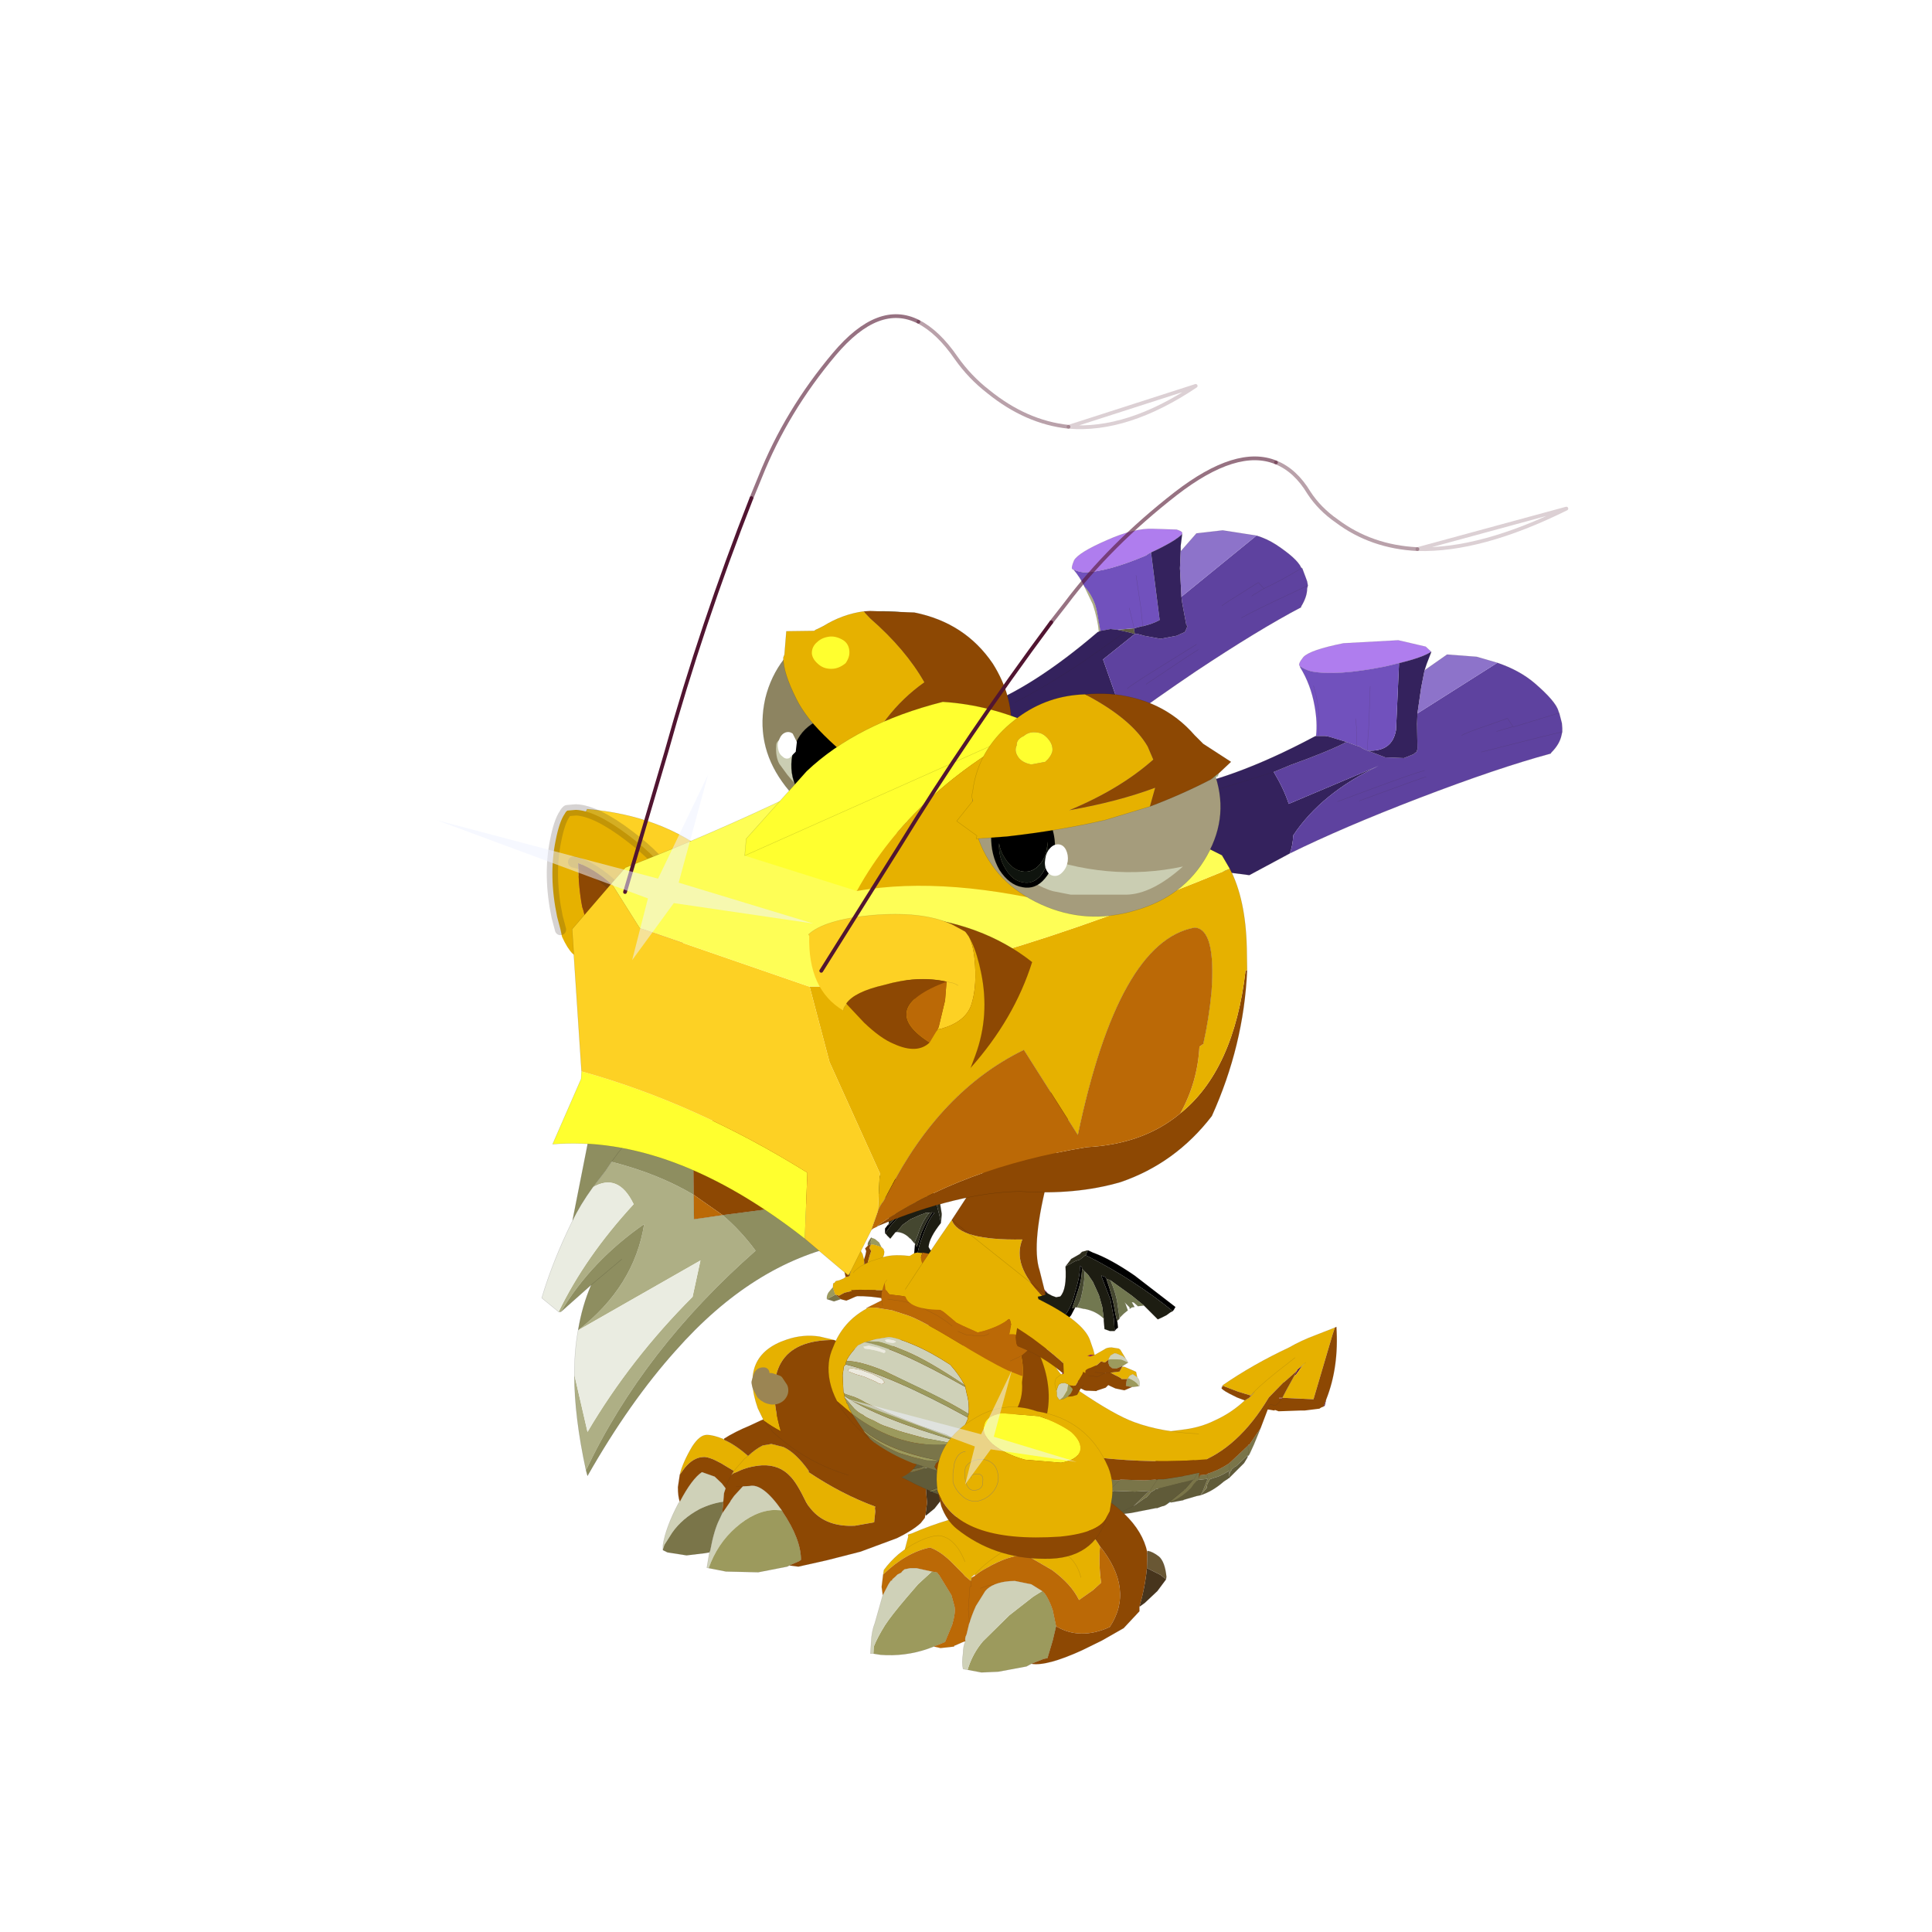 <?xml version="1.0" encoding="UTF-8" standalone="no"?>
<svg xmlns:xlink="http://www.w3.org/1999/xlink" height="440.0px" width="440.0px" xmlns="http://www.w3.org/2000/svg">
  <g transform="matrix(10.0, 0.0, 0.0, 10.0, 0.0, 0.0)">
    <use height="44.0" transform="matrix(0.909, 0.0, 0.0, 0.909, 2.0, 2.0)" width="44.0" xlink:href="#sprite0"/>
  </g>
  <defs>
    <g id="sprite0" transform="matrix(1.0, 0.0, 0.0, 1.0, 0.0, 0.0)">
      <use height="44.0" transform="matrix(1.0, 0.0, 0.0, 1.0, 0.0, 0.0)" width="44.0" xlink:href="#shape0"/>
      <use height="181.0" transform="matrix(0.188, 0.0, 0.0, 0.188, 8.75, 5.673)" width="150.75" xlink:href="#sprite1"/>
    </g>
    <g id="shape0" transform="matrix(1.0, 0.0, 0.0, 1.0, 0.0, 0.0)">
      <path d="M44.0 44.0 L0.0 44.0 0.0 0.0 44.0 0.0 44.0 44.0" fill="#43adca" fill-opacity="0.0" fill-rule="evenodd" stroke="none"/>
    </g>
    <g id="sprite1" transform="matrix(1.0, 0.0, 0.0, 1.0, 0.0, -119.8)">
      <use height="77.65" transform="matrix(1.0, 0.0, 0.0, 1.0, 30.1, 223.15)" width="89.8" xlink:href="#shape1"/>
      <use height="27.6" transform="matrix(-0.616, 0.0, 0.0, 0.551, 85.25, 260.55)" width="50.15" xlink:href="#sprite2"/>
      <use height="126.25" transform="matrix(1.0, 0.0, 0.0, 1.0, 13.95, 148.35)" width="136.0" xlink:href="#shape3"/>
      <use height="0.0" transform="matrix(0.07, -0.063, 0.065, 0.059, 46.25, 171.15)" width="0.0" xlink:href="#sprite3"/>
      <use height="40.85" transform="matrix(1.0, 0.0, 0.0, 1.0, 41.0, 159.2)" width="63.4" xlink:href="#shape4"/>
      <use height="0.0" transform="matrix(0.134, 0.068, -0.049, 0.106, 78.25, 189.55)" width="0.0" xlink:href="#sprite3"/>
      <use height="102.75" transform="matrix(1.0, 0.0, 0.0, 1.0, 24.8, 119.8)" width="125.95" xlink:href="#shape5"/>
      <use height="27.6" transform="matrix(-1.0, 0.0, 0.0, 0.894, 50.15, 181.2)" width="50.15" xlink:href="#sprite2"/>
    </g>
    <g id="shape1" transform="matrix(1.0, 0.0, 0.0, 1.0, -30.1, -223.15)">
      <path d="M65.05 275.05 L66.35 275.8 67.45 276.9 Q67.35 275.7 66.6 274.8 L65.3 273.8 Q64.65 273.4 64.45 273.35 L64.8 274.3 65.05 275.05" fill="#695734" fill-rule="evenodd" stroke="none"/>
      <path d="M67.45 276.9 L66.35 275.8 65.05 275.05 65.3 278.2 65.1 279.75 65.15 279.9 66.3 278.95 67.4 277.55 67.5 277.3 67.45 276.9" fill="#47351d" fill-rule="evenodd" stroke="none"/>
      <path d="M38.15 269.7 L38.25 269.8 38.25 269.65 38.15 269.7" fill="#f4eee0" fill-rule="evenodd" stroke="none"/>
      <path d="M45.95 279.2 Q43.4 275.55 41.65 275.95 L40.75 276.0 39.6 277.25 39.1 277.95 39.1 278.0 38.0 279.6 37.6 280.45 Q36.9 281.85 36.4 284.55 L36.3 284.8 35.95 286.85 36.2 286.9 Q37.35 283.65 39.8 281.5 42.35 279.25 44.95 279.15 L45.95 279.2 M38.15 278.05 L38.25 276.9 38.45 276.3 38.45 276.25 37.95 275.6 37.0 274.7 35.3 274.1 Q33.95 275.0 32.35 278.05 L32.2 278.2 Q30.45 281.5 30.1 283.85 L30.1 284.4 30.3 283.8 31.35 282.15 Q32.65 280.3 34.95 279.05 36.6 278.25 38.15 278.05" fill="#cfd1b8" fill-rule="evenodd" stroke="none"/>
      <path d="M38.15 278.05 Q36.6 278.25 34.95 279.05 32.65 280.3 31.35 282.15 L30.3 283.8 30.1 284.4 30.1 284.5 30.7 284.8 33.25 285.2 35.75 284.9 36.3 284.8 36.4 284.55 Q36.9 281.85 37.6 280.45 L38.0 279.6 38.15 278.05" fill="#7a7549" fill-rule="evenodd" stroke="none"/>
      <path d="M46.95 286.55 L48.3 285.95 48.5 285.8 Q48.5 283.05 46.05 279.4 L45.95 279.2 44.95 279.15 Q42.35 279.25 39.8 281.5 37.35 283.65 36.2 286.9 L38.5 287.35 42.8 287.45 46.65 286.7 46.95 286.55" fill="#9c9a5d" fill-rule="evenodd" stroke="none"/>
      <path d="M39.2 274.55 Q39.4 274.25 39.8 274.15 L40.15 274.0 Q41.45 273.35 43.3 273.2 45.65 273.1 47.1 274.7 47.95 275.55 49.2 278.15 L49.45 278.55 49.85 279.05 Q51.85 281.45 55.7 281.25 L58.25 280.8 58.4 279.35 58.35 278.9 58.4 278.7 Q53.9 277.05 49.5 274.1 L49.55 273.95 Q47.8 271.5 46.15 270.75 L44.55 270.35 43.4 270.55 Q42.4 271.05 41.45 271.95 L40.95 272.35 39.55 273.95 40.95 272.35 41.45 271.95 Q39.75 270.45 38.25 269.8 L38.15 269.7 Q36.8 269.15 35.95 269.15 35.0 269.15 34.0 270.7 32.75 272.8 32.35 274.45 L33.0 273.55 Q34.15 272.15 35.45 272.1 36.15 272.0 37.8 272.9 L39.55 273.95 39.2 274.55" fill="#e6b100" fill-rule="evenodd" stroke="none"/>
      <path d="M63.15 270.55 L63.05 270.55 61.55 270.0 57.6 268.65 55.3 267.8 Q53.6 267.15 51.9 266.65 50.0 266.0 49.85 264.8 L43.2 267.2 41.7 267.9 Q39.65 268.75 38.25 269.65 L38.25 269.8 Q39.75 270.45 41.45 271.95 42.4 271.05 43.4 270.55 L44.55 270.35 46.15 270.75 Q47.8 271.5 49.55 273.95 L49.5 274.1 Q53.9 277.05 58.4 278.7 L58.35 278.9 58.4 279.35 58.25 280.8 55.7 281.25 Q51.85 281.45 49.85 279.05 L49.45 278.55 49.2 278.15 Q47.95 275.55 47.1 274.7 45.65 273.1 43.3 273.2 41.45 273.35 40.15 274.0 L39.8 274.15 Q39.4 274.25 39.2 274.55 L39.55 273.95 37.8 272.9 Q36.15 272.0 35.45 272.1 34.15 272.15 33.0 273.55 L32.35 274.45 32.1 276.1 Q32.1 277.35 32.35 278.05 33.95 275.0 35.3 274.1 L37.0 274.7 37.95 275.6 38.45 276.25 38.45 276.3 38.25 276.9 38.15 278.05 38.0 279.6 39.1 278.0 39.1 277.95 39.6 277.25 40.75 276.0 41.65 275.95 Q43.4 275.55 45.95 279.2 L46.05 279.4 Q48.5 283.05 48.5 285.8 L48.3 285.95 46.95 286.55 48.15 286.7 51.95 285.85 56.45 284.7 56.85 284.55 61.3 282.9 Q63.35 281.9 64.45 280.9 L65.0 280.2 65.05 279.9 65.1 279.75 65.3 278.2 65.05 275.05 64.8 274.3 64.45 273.35 64.35 273.1 63.35 271.9 63.15 270.55 M63.8 274.55 L63.65 273.3 63.35 271.9 63.65 273.3 63.8 274.55 M39.85 276.05 L40.75 276.0 39.85 276.05 M35.3 274.1 L34.65 273.95 35.3 274.1 M38.45 276.25 Q38.55 275.7 39.2 274.55 38.55 275.7 38.45 276.25" fill="#8d4803" fill-rule="evenodd" stroke="none"/>
      <path d="M63.15 270.55 L63.35 271.9 63.65 273.3 63.8 274.55 M39.2 274.55 L39.55 273.95 40.95 272.35 41.45 271.95 Q42.4 271.05 43.4 270.55 L44.55 270.35 46.15 270.75 Q47.8 271.5 49.55 273.95 M67.45 276.9 L67.5 277.3 67.4 277.55 66.3 278.95 65.15 279.9 65.05 279.9 65.1 279.75 65.3 278.2 65.05 275.05 64.8 274.3 64.45 273.35 Q64.65 273.4 65.3 273.8 L66.6 274.8 Q67.35 275.7 67.45 276.9 M64.45 273.35 L64.35 273.1 63.35 271.9 M65.05 279.9 L65.0 280.2 64.45 280.9 Q63.35 281.9 61.3 282.9 L56.85 284.55 56.45 284.7 51.95 285.85 48.15 286.7 46.95 286.55 48.3 285.95 48.5 285.8 Q48.5 283.05 46.05 279.4 L45.95 279.2 Q43.4 275.55 41.65 275.95 L40.75 276.0 39.85 276.05 M38.15 269.7 L38.25 269.8 Q39.75 270.45 41.45 271.95 M38.25 269.65 Q39.65 268.75 41.7 267.9 L43.2 267.2 49.85 264.8 M32.35 274.45 Q32.75 272.8 34.0 270.7 35.0 269.15 35.95 269.15 36.8 269.15 38.15 269.7 M32.35 278.05 Q33.95 275.0 35.3 274.1 L37.0 274.7 37.95 275.6 38.45 276.25 38.45 276.3 38.25 276.9 38.15 278.05 38.0 279.6 39.1 278.0 39.1 277.95 39.6 277.25 40.75 276.0 M30.1 284.4 L30.1 283.85 Q30.45 281.5 32.2 278.2 L32.35 278.05 Q32.1 277.35 32.1 276.1 L32.35 274.45 M34.65 273.95 L35.3 274.1 M36.2 286.9 L35.95 286.85 36.3 284.8 36.4 284.55 Q36.9 281.85 37.6 280.45 L38.0 279.6 M46.95 286.55 L46.65 286.7 42.8 287.45 38.5 287.35 36.2 286.9 M36.3 284.8 L35.75 284.9 33.25 285.2 30.7 284.8 30.1 284.5 30.1 284.4 M39.2 274.55 Q38.55 275.7 38.45 276.25" fill="none" stroke="#332720" stroke-linecap="round" stroke-linejoin="round" stroke-opacity="0.2" stroke-width="0.05"/>
      <path d="M112.55 264.3 L112.65 264.2 112.2 264.2 112.25 264.3 112.55 264.3 M108.45 263.9 L108.25 264.15 108.2 264.2 108.1 264.35 Q109.55 262.85 108.45 263.9" fill="#9a275b" fill-rule="evenodd" stroke="none"/>
      <path d="M99.6 276.5 L99.6 276.4 99.5 276.5 99.6 276.5" fill="#cfd1b8" fill-rule="evenodd" stroke="none"/>
      <path d="M108.0 272.15 L108.05 271.95 108.05 271.85 108.0 271.9 108.0 272.15" fill="#347998" fill-rule="evenodd" stroke="none"/>
      <path d="M118.5 264.4 L118.1 265.4 118.3 265.25 118.45 264.65 118.5 264.4 M115.75 259.5 L115.2 260.0 114.65 260.45 114.6 260.6 114.25 261.25 114.45 261.15 115.3 259.95 115.75 259.5 M115.3 259.95 L114.75 260.4 114.65 260.45 114.75 260.4 115.3 259.95" fill="#641c40" fill-rule="evenodd" stroke="none"/>
      <path d="M108.05 271.95 L108.15 271.9 108.25 271.75 108.3 271.65 108.85 270.45 109.75 268.25 108.25 270.45 108.15 270.45 108.05 270.6 105.55 272.95 105.55 273.75 105.6 273.9 105.55 273.75 105.55 272.95 Q104.1 273.9 102.75 274.3 L102.65 274.4 100.65 274.65 99.6 274.55 99.5 275.3 99.6 276.4 99.6 276.5 99.7 276.1 100.05 275.85 100.0 275.65 100.2 275.65 100.25 275.55 Q100.5 275.2 100.8 275.3 L101.4 275.15 102.7 275.0 102.65 274.4 102.7 275.0 102.0 276.75 101.7 277.2 102.55 276.25 102.65 275.7 102.8 275.4 103.0 275.05 103.75 274.8 Q104.3 274.7 105.6 273.9 L105.5 274.75 105.6 274.45 105.65 274.2 Q105.8 273.85 105.9 273.85 105.85 273.8 105.95 273.7 L106.3 273.4 106.5 273.3 108.0 271.9 108.05 271.85 108.05 271.95 M108.05 271.85 L108.15 271.35 108.05 270.6 108.15 271.35 108.05 271.85" fill="#7a7549" fill-rule="evenodd" stroke="none"/>
      <path d="M95.75 273.95 L95.8 275.55 96.05 276.2 Q96.75 277.65 97.8 278.15 L99.45 277.85 99.5 277.8 101.2 277.3 101.7 277.2 Q103.3 276.7 104.8 275.4 L105.25 275.1 105.4 275.0 Q105.4 274.9 105.5 274.95 L107.55 272.9 108.0 272.15 108.0 271.9 106.5 273.3 106.3 273.4 105.95 273.7 Q105.85 273.8 105.9 273.85 105.8 273.85 105.65 274.2 L105.6 274.45 105.5 274.75 105.6 273.9 Q104.3 274.7 103.75 274.8 L103.0 275.05 102.8 275.4 102.65 275.7 102.55 276.25 101.7 277.2 102.0 276.75 102.7 275.0 101.4 275.15 100.8 275.3 Q100.5 275.2 100.25 275.55 L100.2 275.65 100.0 275.65 100.05 275.85 99.7 276.1 99.6 276.5 99.5 276.5 99.6 276.4 99.5 275.3 99.6 274.55 95.75 273.95 M105.4 275.0 L105.5 274.75 105.4 275.0" fill="#605b39" fill-rule="evenodd" stroke="none"/>
      <path d="M112.65 264.2 L116.8 264.4 119.35 255.75 119.65 254.85 118.25 255.4 117.1 255.85 Q115.2 256.55 113.55 257.5 108.75 259.75 104.75 262.5 L104.7 262.55 104.7 262.6 106.8 263.4 108.45 263.9 Q109.55 262.85 108.1 264.35 L108.2 264.2 107.65 264.55 Q105.9 266.2 103.7 267.2 101.9 268.1 99.8 268.4 L97.5 268.7 97.3 268.8 Q99.65 270.05 101.2 272.95 106.75 271.0 110.85 264.15 L112.85 262.1 112.85 262.15 114.6 260.6 114.65 260.45 115.2 260.0 115.75 259.5 115.3 259.95 114.45 261.15 114.25 261.25 113.2 263.15 112.65 264.2 M114.35 258.85 Q109.45 262.6 108.45 263.9 109.45 262.6 114.35 258.85" fill="#e6b100" fill-rule="evenodd" stroke="none"/>
      <path d="M118.5 264.4 Q120.2 260.1 119.85 254.75 L119.65 254.85 119.35 255.75 116.8 264.4 112.65 264.2 112.55 264.3 Q111.9 265.4 111.45 265.2 111.0 264.9 110.8 265.4 L110.7 265.75 110.8 265.4 Q111.0 264.9 111.45 265.2 111.9 265.4 112.55 264.3 L112.25 264.3 112.2 264.2 112.65 264.2 113.2 263.15 114.25 261.25 114.6 260.6 112.85 262.15 112.85 262.1 110.85 264.15 Q106.75 271.0 101.2 272.95 99.65 270.05 97.3 268.8 96.55 269.15 96.25 270.0 95.85 271.45 95.75 272.8 L95.75 273.95 99.6 274.55 100.65 274.65 102.65 274.4 102.75 274.3 Q104.1 273.9 105.55 272.95 L108.05 270.6 108.15 270.45 108.25 270.45 109.75 268.25 110.7 265.75 111.6 265.9 Q111.6 265.8 111.75 265.85 L112.15 266.0 115.0 265.9 115.6 265.9 117.6 265.65 Q117.85 265.45 118.1 265.4 L118.5 264.4 M104.55 262.95 Q104.85 263.3 106.1 263.9 L106.6 264.15 107.65 264.55 108.2 264.2 108.25 264.15 108.45 263.9 106.8 263.4 104.7 262.6 104.55 262.95" fill="#8d4803" fill-rule="evenodd" stroke="none"/>
      <path d="M119.65 254.85 L119.85 254.75 Q120.2 260.1 118.5 264.4 L118.1 265.4 M110.7 265.75 L110.8 265.4 Q111.0 264.9 111.45 265.2 111.9 265.4 112.55 264.3 L112.65 264.2 113.2 263.15 114.25 261.25 114.6 260.6 M119.65 254.85 L118.25 255.4 117.1 255.85 Q115.2 256.55 113.55 257.5 108.75 259.75 104.75 262.5 L104.7 262.55 Q104.5 262.7 104.55 262.95 104.85 263.3 106.1 263.9 L106.6 264.15 107.65 264.55 Q105.9 266.2 103.7 267.2 101.9 268.1 99.8 268.4 L97.5 268.7 97.3 268.8 Q96.55 269.15 96.25 270.0 95.85 271.45 95.75 272.8 L95.75 273.95 95.8 275.55 96.05 276.2 Q96.75 277.65 97.8 278.15 L99.45 277.85 99.5 277.8 101.2 277.3 101.7 277.2 Q103.3 276.7 104.8 275.4 M105.25 275.1 L105.4 275.0 Q105.4 274.9 105.5 274.95 L107.55 272.9 108.0 272.15 108.05 271.95 108.15 271.9 108.25 271.75 108.3 271.65 108.85 270.45 109.75 268.25 110.7 265.75 M115.75 259.5 L115.2 260.0 114.65 260.45 114.6 260.6 M114.65 260.45 L114.75 260.4 115.3 259.95 M108.45 263.9 L108.25 264.15 108.2 264.2 107.65 264.55 M108.45 263.9 Q109.55 262.85 108.1 264.35 L108.2 264.2 M104.7 262.6 L104.55 262.95 M99.6 274.55 L100.65 274.65 102.65 274.4 102.7 275.0 102.0 276.75 101.7 277.2 M105.6 273.9 L105.5 274.75 105.4 275.0 M95.75 273.95 L99.6 274.55 M108.05 270.6 L108.15 270.45 108.25 270.45 109.75 268.25 M105.6 273.9 L105.55 273.75 105.55 272.95 108.05 270.6 108.15 271.35 108.05 271.85 108.0 271.9 108.0 272.15 M105.55 272.95 Q104.1 273.9 102.75 274.3 L102.65 274.4 M108.45 263.9 Q109.45 262.6 114.35 258.85" fill="none" stroke="#332720" stroke-linecap="round" stroke-linejoin="round" stroke-opacity="0.2" stroke-width="0.05"/>
      <path d="M83.75 246.7 L84.75 246.15 Q85.05 245.95 85.65 245.8 L86.4 245.2 86.5 245.15 86.5 245.05 86.75 244.55 86.65 244.55 85.95 244.75 85.65 245.05 84.5 245.7 84.4 245.85 83.75 246.7" fill="#2f2e1e" fill-rule="evenodd" stroke="none"/>
      <path d="M86.4 245.2 L85.65 245.8 Q85.05 245.95 84.75 246.15 L83.75 246.7 Q83.95 249.75 83.05 250.7 L82.5 250.8 81.95 250.6 81.4 250.3 80.95 249.95 80.85 249.95 Q79.3 250.4 78.95 251.5 L78.95 252.45 79.1 252.45 Q79.5 252.8 80.65 253.3 L81.75 253.55 83.5 253.4 Q84.5 252.35 85.05 250.05 85.75 247.8 85.65 246.6 L85.95 246.8 85.95 247.0 86.3 247.35 86.75 247.8 87.4 248.75 88.2 250.5 88.65 252.1 88.85 253.65 88.85 253.95 88.95 255.05 89.65 255.3 89.95 255.3 90.3 255.3 90.2 253.65 89.95 252.25 89.75 251.15 88.5 247.9 89.05 248.1 89.2 248.35 89.75 248.55 90.3 248.95 92.6 250.6 94.2 251.9 96.05 253.75 96.5 253.55 97.2 253.2 97.75 252.8 98.05 252.65 Q92.85 248.45 86.85 245.4 L86.4 245.2 M82.1 251.5 L83.05 250.7 82.1 251.5" fill="#1d1d12" fill-rule="evenodd" stroke="none"/>
      <path d="M78.95 252.45 L78.95 251.5 Q79.3 250.4 80.85 249.95 L80.95 249.95 81.4 250.3 81.2 250.05 80.85 249.75 78.2 248.3 78.3 251.9 78.3 252.15 78.2 252.25 78.3 252.25 78.65 252.45 78.95 252.45" fill="#9a275b" fill-rule="evenodd" stroke="none"/>
      <path d="M86.75 244.55 L86.5 245.05 86.5 245.15 86.4 245.2 86.85 245.4 Q92.85 248.45 98.05 252.65 L98.2 252.45 98.4 252.1 92.95 247.9 Q89.75 245.7 87.4 244.85 L86.75 244.55 M89.2 248.35 L89.05 248.1 88.5 247.9 89.75 251.15 89.95 252.25 90.2 253.65 90.3 255.3 90.5 255.05 90.75 254.85 90.65 253.95 90.65 254.1 90.4 253.0 Q90.05 250.7 89.2 248.35 M85.95 247.0 L85.95 246.8 85.65 246.6 Q85.75 247.8 85.05 250.05 84.5 252.35 83.5 253.4 L81.75 253.55 80.65 253.3 Q79.5 252.8 79.1 252.45 L78.95 252.45 79.1 253.1 79.85 253.95 80.5 254.1 81.65 254.2 83.65 253.85 83.95 253.85 84.5 253.2 85.05 252.15 84.65 252.25 85.3 250.3 Q85.95 248.45 85.95 247.0" fill="#000000" fill-rule="evenodd" stroke="none"/>
      <path d="M94.2 251.9 L92.6 250.6 90.3 248.95 89.75 248.55 Q90.5 250.4 90.65 251.5 L90.95 253.55 91.5 253.0 92.05 252.55 91.75 251.7 91.6 251.45 92.3 252.15 92.3 252.35 92.6 252.15 92.95 252.1 92.6 251.5 92.6 251.45 92.85 251.5 93.3 251.9 93.4 252.0 94.2 251.9 M88.85 253.65 L88.65 252.1 88.2 250.5 87.4 248.75 86.75 247.8 86.3 247.35 Q86.3 249.0 85.75 251.15 L85.3 252.15 86.2 252.35 86.3 252.35 Q87.85 252.65 88.85 253.65" fill="#727850" fill-rule="evenodd" stroke="none"/>
      <path d="M89.75 248.55 L89.2 248.35 Q90.05 250.7 90.4 253.0 L90.65 254.1 90.65 253.95 90.95 253.65 90.95 253.55 90.65 251.5 Q90.5 250.4 89.75 248.55 M86.3 247.35 L85.95 247.0 Q85.95 248.45 85.3 250.3 L84.65 252.25 85.05 252.15 85.3 252.15 85.75 251.15 Q86.3 249.0 86.3 247.35" fill="#454730" fill-rule="evenodd" stroke="none"/>
      <path d="M78.95 252.45 L78.65 252.45 78.3 252.25 78.2 252.25 78.3 252.65 Q78.4 253.45 78.85 254.1 L78.95 254.1 Q79.75 254.6 80.5 254.1 L79.85 253.95 79.1 253.1 78.95 252.45" fill="#7c2150" fill-rule="evenodd" stroke="none"/>
      <path d="M78.95 254.1 L78.85 254.1 78.75 254.1 79.1 254.4 79.3 254.6 80.1 254.95 81.2 254.75 81.65 254.3 81.65 254.2 80.5 254.1 Q79.75 254.6 78.95 254.1" fill="#501633" fill-rule="evenodd" stroke="none"/>
      <path d="M83.75 246.7 L84.4 245.85 84.5 245.7 85.65 245.05 85.95 244.75 86.65 244.55 86.75 244.55 87.4 244.85 Q89.75 245.7 92.95 247.9 L98.4 252.1 98.2 252.45 98.05 252.65 97.75 252.8 97.2 253.2 96.5 253.55 96.05 253.75 94.2 251.9 92.6 250.6 90.3 248.95 89.75 248.55 89.2 248.35 89.05 248.1 88.5 247.9 M89.95 252.25 L90.2 253.65 90.3 255.3 89.95 255.3 89.65 255.3 88.95 255.05 88.85 253.95 88.85 253.65 88.65 252.1 88.2 250.5 87.4 248.75 86.75 247.8 86.3 247.35 85.95 247.0 85.95 246.8 85.65 246.6 M78.95 252.45 L78.95 251.5 Q79.3 250.4 80.85 249.95 L80.95 249.95 81.4 250.3 81.95 250.6 82.5 250.8 83.05 250.7 82.1 251.5 M78.2 248.3 L80.85 249.75 81.2 250.05 81.4 250.3 M83.75 246.7 Q83.95 249.75 83.05 250.7 M88.85 253.65 Q87.85 252.65 86.3 252.35 L86.2 252.35 85.3 252.15 85.05 252.15 84.5 253.2 83.95 253.85 83.65 253.85 81.65 254.2 M90.95 253.55 L90.95 253.65 90.65 253.95 90.65 254.1 90.4 253.0 Q90.05 250.7 89.2 248.35 M90.95 253.55 L91.5 253.0 92.05 252.55 91.75 251.7 91.6 251.45 92.3 252.15 92.3 252.35 92.6 252.15 92.95 252.1 92.6 251.5 92.85 251.5 93.3 251.9 93.4 252.0 94.2 251.9 M90.65 253.95 L90.75 254.85 90.5 255.05 90.3 255.3 M92.6 251.45 L92.6 251.5 M80.5 254.1 L79.85 253.95 79.1 253.1 78.95 252.45 M78.95 254.1 Q79.75 254.6 80.5 254.1 L81.65 254.2 M85.05 252.15 L84.65 252.25 85.3 250.3 Q85.95 248.45 85.95 247.0" fill="none" stroke="#332720" stroke-linecap="round" stroke-linejoin="round" stroke-opacity="0.2" stroke-width="0.05"/>
      <path d="M101.5 274.95 L101.6 274.2 101.4 274.2 99.35 274.65 96.85 275.05 96.1 275.05 96.0 275.1 95.8 275.1 94.25 275.2 91.05 275.1 90.95 275.2 88.85 275.05 85.15 275.05 84.5 275.1 79.85 274.7 79.3 275.6 Q79.9 274.85 80.35 275.05 L81.7 275.2 82.75 275.5 83.6 275.55 84.2 275.75 83.35 276.8 84.2 276.05 Q84.4 275.65 84.8 275.65 L86.25 275.95 89.05 276.15 Q89.4 276.05 89.5 276.4 L89.6 276.5 87.6 277.9 86.7 278.5 88.25 277.65 89.05 277.15 89.5 276.85 90.2 276.6 93.0 276.7 95.0 276.6 94.65 276.85 92.8 278.65 94.35 277.55 94.55 277.45 95.0 276.95 95.1 276.8 95.6 276.5 95.7 276.4 100.05 275.3 100.8 275.1 99.65 276.4 97.65 278.05 97.65 278.15 Q99.0 277.55 99.85 276.8 L100.45 276.25 100.6 276.05 100.8 275.75 101.3 275.2 101.3 275.1 101.5 274.95 M70.85 278.35 L72.8 276.85 Q74.05 275.85 74.65 274.0 73.85 275.5 71.95 277.35 L70.6 278.35 70.85 278.35 M66.05 276.7 L67.8 276.05 69.05 275.1 70.3 273.55 70.75 272.6 Q69.05 275.1 67.8 275.75 L65.65 276.6 65.75 276.7 65.85 276.7 66.05 276.7 M69.5 271.15 Q65.95 273.65 62.0 273.85 L59.65 273.4 60.05 273.85 61.1 274.1 63.35 274.1 66.5 273.15 Q68.15 272.6 69.5 271.15 M96.0 275.1 L95.0 276.6 96.0 275.1 M101.4 274.2 L101.0 274.85 100.9 275.1 100.8 275.1 100.9 275.1 101.0 274.85 101.4 274.2 M84.5 275.1 L84.2 275.75 84.5 275.1 M90.95 275.2 L89.6 276.5 90.95 275.2" fill="#7a7549" fill-rule="evenodd" stroke="none"/>
      <path d="M79.85 274.7 L74.75 273.85 71.85 273.05 70.85 272.45 70.85 272.35 70.5 271.95 70.4 271.75 69.7 271.05 69.6 270.9 69.05 270.3 68.55 269.75 68.15 269.1 68.1 267.65 68.05 266.75 67.6 263.7 Q66.5 260.1 62.45 260.3 L61.1 260.55 60.9 260.55 60.45 260.75 Q59.55 261.4 58.7 262.7 57.65 264.1 57.35 265.55 56.75 267.8 57.05 269.2 L56.85 269.35 57.15 270.05 57.75 271.3 58.5 272.35 58.9 273.05 Q59.3 273.35 59.55 273.35 L59.65 273.4 62.0 273.85 Q65.95 273.65 69.5 271.15 68.15 272.6 66.5 273.15 L63.35 274.1 61.1 274.1 60.05 273.85 61.4 274.55 62.95 275.3 63.8 275.75 65.45 276.5 65.65 276.6 65.65 276.5 65.45 276.5 65.65 276.5 65.65 276.6 67.8 275.75 Q69.05 275.1 70.75 272.6 L70.3 273.55 69.05 275.1 67.8 276.05 66.05 276.7 66.05 276.8 68.55 277.7 69.9 278.15 70.5 278.35 70.6 278.35 71.95 277.35 Q73.85 275.5 74.65 274.0 74.05 275.85 72.8 276.85 L70.85 278.35 75.2 279.2 76.85 278.15 79.2 275.85 79.2 275.75 79.3 275.6 79.2 275.75 79.2 275.85 76.85 278.15 75.2 279.2 77.25 279.35 79.65 279.75 84.2 280.05 84.7 280.05 88.65 279.95 90.3 279.85 91.65 279.65 92.5 279.55 95.8 278.9 96.0 278.9 96.1 278.85 96.65 278.65 Q96.95 278.65 97.45 278.25 L97.65 278.05 99.65 276.4 100.8 275.1 100.05 275.3 95.7 276.4 95.6 276.5 95.1 276.8 95.0 276.95 94.55 277.45 94.35 277.55 92.8 278.65 90.3 279.85 92.8 278.65 94.65 276.85 95.0 276.6 93.0 276.7 90.2 276.6 89.5 276.85 89.05 277.15 88.25 277.65 86.7 278.5 87.6 277.9 89.6 276.5 89.5 276.4 Q89.4 276.05 89.05 276.15 L86.25 275.95 84.8 275.65 Q84.4 275.65 84.2 276.05 L83.35 276.8 84.2 275.75 83.6 275.55 82.75 275.5 81.7 275.2 80.35 275.05 Q79.9 274.85 79.3 275.6 L79.85 274.7 M74.75 273.85 L74.65 274.0 74.75 273.85 M70.85 272.45 L70.75 272.6 70.85 272.45 M83.35 276.8 L82.35 277.9 79.65 279.75 82.35 277.9 83.35 276.8 M86.7 278.5 L84.2 280.05 86.7 278.5 M69.7 271.05 L69.5 271.15 69.7 271.05" fill="#605b39" fill-rule="evenodd" stroke="none"/>
      <path d="M66.05 276.7 L65.85 276.7 66.05 276.8 66.05 276.7" fill="#1b3e4b" fill-rule="evenodd" stroke="none"/>
      <path d="M58.5 272.35 L58.3 272.6 58.9 273.05 58.5 272.35" fill="#9b8553" fill-rule="evenodd" stroke="none"/>
      <path d="M97.65 278.05 L97.45 278.25 97.65 278.15 97.65 278.05" fill="#347998" fill-rule="evenodd" stroke="none"/>
      <path d="M68.05 253.6 Q69.6 255.55 71.05 259.65 72.9 264.6 72.6 269.05 88.6 273.6 102.55 272.4 102.75 270.65 102.25 269.85 L101.9 269.35 101.7 269.1 101.5 269.0 Q96.55 268.8 92.9 267.45 90.3 266.5 85.65 263.35 83.35 261.85 81.8 259.1 L81.2 257.8 Q81.3 254.9 79.2 253.45 77.9 252.6 75.9 252.4 L73.4 252.35 Q70.95 252.6 68.05 253.6" fill="#e6b100" fill-rule="evenodd" stroke="none"/>
      <path d="M58.5 272.35 L57.75 271.3 57.15 270.05 56.85 269.35 57.05 269.2 Q56.75 267.8 57.35 265.55 57.65 264.1 58.7 262.7 59.55 261.4 60.45 260.75 L60.9 260.55 61.1 260.55 62.45 260.3 Q66.5 260.1 67.6 263.7 L68.05 266.75 68.1 267.65 68.15 269.1 68.55 269.75 69.05 270.3 69.6 270.9 69.7 271.05 70.4 271.75 70.5 271.95 70.85 272.35 70.85 272.45 71.85 273.05 74.75 273.85 79.85 274.7 84.5 275.1 85.15 275.05 88.85 275.05 90.95 275.2 91.05 275.1 94.25 275.2 95.8 275.1 96.0 275.1 96.1 275.05 96.85 275.05 99.35 274.65 101.4 274.2 101.6 274.2 101.5 274.95 102.55 272.4 Q88.6 273.6 72.6 269.05 72.9 264.6 71.05 259.65 69.6 255.55 68.05 253.6 66.6 254.05 65.0 254.85 61.6 256.4 61.1 256.95 L58.2 259.65 Q54.65 263.25 53.3 267.7 L54.15 268.75 57.85 272.25 58.3 272.6 58.5 272.35" fill="#8d4803" fill-rule="evenodd" stroke="none"/>
      <path d="M79.85 274.7 L74.75 273.85 71.85 273.05 70.85 272.45 70.85 272.35 70.5 271.95 70.4 271.75 69.7 271.05 69.6 270.9 69.05 270.3 68.55 269.75 68.15 269.1 68.1 267.65 68.05 266.75 67.6 263.7 Q66.5 260.1 62.45 260.3 L61.1 260.55 60.9 260.55 60.45 260.75 Q59.55 261.4 58.7 262.7 57.65 264.1 57.35 265.55 56.75 267.8 57.05 269.2 L56.85 269.35 57.15 270.05 57.75 271.3 58.5 272.35 M58.3 272.6 L57.85 272.25 54.15 268.75 53.3 267.7 Q54.65 263.25 58.2 259.65 L61.1 256.95 Q61.6 256.4 65.0 254.85 66.6 254.05 68.05 253.6 70.95 252.6 73.4 252.35 L75.9 252.4 Q77.9 252.6 79.2 253.45 81.3 254.9 81.2 257.8 L81.8 259.1 Q83.35 261.85 85.65 263.35 90.3 266.5 92.9 267.45 96.55 268.8 101.5 269.0 M101.5 274.95 L101.6 274.2 101.4 274.2 99.35 274.65 96.85 275.05 96.1 275.05 96.0 275.1 95.8 275.1 94.25 275.2 91.05 275.1 90.95 275.2 88.85 275.05 85.15 275.05 84.5 275.1 79.85 274.7 79.3 275.6 79.2 275.75 79.2 275.85 76.85 278.15 75.2 279.2 70.85 278.35 70.6 278.35 71.95 277.35 Q73.85 275.5 74.65 274.0 L74.75 273.85 M58.9 273.05 L58.5 272.35 M58.9 273.05 L58.3 272.6 M65.85 276.7 L65.75 276.7 65.65 276.6 67.8 275.75 Q69.05 275.1 70.75 272.6 L70.85 272.45 M65.65 276.6 L65.45 276.5 65.65 276.5 65.65 276.6 M59.65 273.4 L62.0 273.85 Q65.95 273.65 69.5 271.15 L69.7 271.05 M60.05 273.85 L59.65 273.4 59.55 273.35 Q59.3 273.35 58.9 273.05 M65.45 276.5 L63.8 275.75 62.95 275.3 61.4 274.55 60.05 273.85 M70.6 278.35 L70.5 278.35 69.9 278.15 68.55 277.7 66.05 276.8 65.85 276.7 M100.8 275.1 L99.65 276.4 97.65 278.05 97.45 278.25 Q96.95 278.65 96.65 278.65 L96.1 278.85 96.0 278.9 95.8 278.9 92.5 279.55 91.65 279.65 90.3 279.85 92.8 278.65 94.65 276.85 95.0 276.6 96.0 275.1 M100.8 275.1 L100.9 275.1 101.0 274.85 101.4 274.2 M83.35 276.8 L84.2 275.75 84.5 275.1 M84.2 280.05 L79.65 279.75 82.35 277.9 83.35 276.8 M86.7 278.5 L87.6 277.9 89.6 276.5 90.95 275.2 M90.3 279.85 L88.65 279.95 84.7 280.05 84.2 280.05 86.7 278.5 M79.65 279.75 L77.25 279.35 75.2 279.2" fill="none" stroke="#332720" stroke-linecap="round" stroke-linejoin="round" stroke-opacity="0.2" stroke-width="0.05"/>
      <path d="M71.75 287.85 L71.7 287.75 71.65 287.95 71.75 287.85" fill="#9a275b" fill-rule="evenodd" stroke="none"/>
      <path d="M66.2 297.35 L67.7 296.75 68.65 294.45 Q69.15 292.75 68.95 291.95 L68.55 290.5 66.9 287.8 66.7 287.6 66.7 287.5 65.95 287.35 64.1 289.05 62.55 290.85 Q60.55 293.2 59.7 294.5 58.7 296.1 58.2 297.35 L58.15 298.3 59.1 298.45 Q62.35 298.7 65.4 297.65 L66.2 297.35 M79.2 299.65 L80.85 299.0 81.35 298.9 82.05 296.55 82.5 294.65 82.05 292.5 Q81.6 291.15 81.0 290.3 L80.65 289.95 79.45 290.7 76.25 293.2 72.75 296.65 Q71.35 298.3 70.7 300.45 L72.55 300.8 74.8 300.7 78.55 300.0 79.2 299.65" fill="#9c9a5d" fill-rule="evenodd" stroke="none"/>
      <path d="M58.15 298.3 L58.2 297.35 Q58.7 296.1 59.7 294.5 60.55 293.2 62.55 290.85 L64.1 289.05 65.95 287.35 63.9 286.9 63.3 286.9 63.05 286.9 62.3 287.05 62.0 287.3 61.85 287.5 61.35 287.75 61.05 288.05 60.65 288.4 60.65 288.5 60.45 288.6 60.15 289.05 59.4 290.5 58.35 294.2 Q57.9 295.35 57.85 296.75 L57.75 298.3 58.15 298.3 M70.95 294.2 L70.9 294.3 70.55 295.75 Q70.3 296.2 70.4 296.65 70.1 297.35 70.1 298.25 69.9 299.55 70.1 300.35 L70.7 300.45 Q71.35 298.3 72.75 296.65 L76.25 293.2 79.45 290.7 80.65 289.95 79.2 289.05 77.0 288.6 Q75.55 288.6 74.35 289.05 73.5 289.4 73.05 289.95 L71.8 291.95 Q71.2 293.3 70.95 294.2" fill="#cfd1b8" fill-rule="evenodd" stroke="none"/>
      <path d="M94.6 284.9 L94.65 284.8 94.6 284.9 M94.6 284.95 L94.65 285.25 94.65 285.15 94.6 284.95" fill="#641c40" fill-rule="evenodd" stroke="none"/>
      <path d="M94.65 284.8 L94.6 284.95 94.65 285.15 94.65 285.25 94.6 286.9 96.4 287.8 97.15 288.4 97.2 288.05 Q97.0 286.05 96.2 285.35 95.35 284.7 94.7 284.6 L94.65 284.7 94.65 284.8" fill="#695734" fill-rule="evenodd" stroke="none"/>
      <path d="M94.6 286.9 Q94.35 289.5 93.6 292.05 L94.3 291.55 96.0 289.95 97.15 288.4 96.4 287.8 94.6 286.9" fill="#47351d" fill-rule="evenodd" stroke="none"/>
      <path d="M71.7 287.75 L71.55 287.8 71.15 288.15 71.25 288.15 71.65 287.95 71.7 287.75" fill="#f4eee0" fill-rule="evenodd" stroke="none"/>
      <path d="M59.45 287.75 Q62.5 284.8 65.7 284.15 67.25 284.7 68.95 286.5 L70.05 287.6 70.35 287.95 71.0 288.5 71.15 288.6 71.25 288.15 71.15 288.15 71.55 287.8 71.7 287.75 Q72.8 286.4 75.25 284.8 77.55 283.1 79.15 282.9 80.55 283.1 82.8 284.4 85.2 285.6 85.8 288.15 85.2 285.6 82.8 284.4 80.55 283.1 79.15 282.9 77.55 283.1 75.25 284.8 72.8 286.4 71.7 287.75 L71.75 287.85 Q72.35 287.35 73.2 286.9 76.2 285.15 78.5 285.15 L81.95 287.15 Q84.55 289.05 85.55 291.15 L87.4 289.85 88.5 288.85 Q88.15 286.4 88.35 284.0 86.3 280.6 82.85 279.75 79.55 278.9 77.65 278.9 L73.15 279.45 Q70.6 279.75 68.3 280.45 65.65 281.25 63.35 282.25 L62.75 282.45 62.8 282.7 62.35 284.4 61.5 285.05 Q60.35 286.05 59.55 287.15 L59.45 287.75 M70.35 286.05 Q69.55 284.0 68.3 283.1 67.25 282.45 66.5 282.6 65.3 282.7 63.3 283.8 L62.35 284.4 63.3 283.8 Q65.3 282.7 66.5 282.6 67.25 282.45 68.3 283.1 69.55 284.0 70.35 286.05" fill="#e6b100" fill-rule="evenodd" stroke="none"/>
      <path d="M65.95 287.35 L66.7 287.5 66.7 287.6 66.9 287.8 68.55 290.5 68.95 291.95 Q69.15 292.75 68.65 294.45 L67.7 296.75 66.2 297.35 67.1 297.55 68.9 297.35 Q68.9 297.2 69.05 297.2 70.25 296.65 70.4 296.65 70.3 296.2 70.55 295.75 L70.9 294.3 70.95 294.2 70.8 292.4 71.0 289.4 71.2 289.3 71.15 288.6 71.2 289.3 71.0 289.4 70.8 292.4 70.95 294.2 Q71.2 293.3 71.8 291.95 L73.05 289.95 Q73.5 289.4 74.35 289.05 75.55 288.6 77.0 288.6 L79.2 289.05 80.65 289.95 81.0 290.3 Q81.6 291.15 82.05 292.5 L82.5 294.65 Q85.7 296.55 89.65 294.75 92.95 289.75 88.35 284.0 88.15 286.4 88.5 288.85 L87.4 289.85 85.55 291.15 Q84.55 289.05 81.95 287.15 L78.5 285.15 Q76.2 285.15 73.2 286.9 72.35 287.35 71.75 287.85 L71.65 287.95 71.25 288.15 71.15 288.6 71.0 288.5 70.35 287.95 70.05 287.6 68.95 286.5 Q67.25 284.7 65.7 284.15 62.5 284.8 59.45 287.75 L59.25 289.4 59.3 289.75 59.4 290.5 60.15 289.05 60.45 288.6 60.65 288.5 60.65 288.4 61.05 288.05 61.35 287.75 61.85 287.5 62.0 287.3 62.3 287.05 63.05 286.9 63.3 286.9 63.9 286.9 65.95 287.35 M72.4 289.6 Q73.45 289.15 74.35 289.05 73.45 289.15 72.4 289.6" fill="#bb6906" fill-rule="evenodd" stroke="none"/>
      <path d="M94.6 284.95 L94.6 284.9 94.65 284.8 Q93.5 279.3 84.65 275.2 L68.3 280.45 Q70.6 279.75 73.15 279.45 L77.65 278.9 Q79.55 278.9 82.85 279.75 86.3 280.6 88.35 284.0 92.95 289.75 89.65 294.75 85.7 296.55 82.5 294.65 L82.05 296.55 81.35 298.9 80.85 299.0 79.2 299.65 Q81.25 300.0 85.95 297.85 L88.6 296.55 91.5 294.9 93.6 292.65 93.6 292.05 Q94.35 289.5 94.6 286.9 L94.65 285.25 94.6 284.95" fill="#8d4803" fill-rule="evenodd" stroke="none"/>
      <path d="M65.95 287.35 L66.7 287.5 66.7 287.6 66.9 287.8 68.55 290.5 68.95 291.95 Q69.15 292.75 68.65 294.45 L67.7 296.75 66.2 297.35 65.4 297.65 Q62.35 298.7 59.1 298.45 L58.15 298.3 M65.95 287.35 L63.9 286.9 63.3 286.9 63.05 286.9 62.3 287.05 62.0 287.3 61.85 287.5 61.35 287.75 61.05 288.05 60.65 288.4 60.65 288.5 60.45 288.6 60.15 289.05 59.4 290.5 59.3 289.75 59.25 289.4 59.45 287.75 M71.15 288.6 L71.2 289.3 71.0 289.4 70.8 292.4 70.95 294.2 70.9 294.3 70.55 295.75 Q70.3 296.2 70.4 296.65 70.25 296.65 69.05 297.2 68.9 297.2 68.9 297.35 L67.1 297.55 66.2 297.35 M62.35 284.4 L63.3 283.8 Q65.3 282.7 66.5 282.6 67.25 282.45 68.3 283.1 69.55 284.0 70.35 286.05 M68.3 280.45 Q65.65 281.25 63.35 282.25 L62.75 282.45 62.8 282.7 62.35 284.4 61.5 285.05 Q60.35 286.05 59.55 287.15 L59.45 287.75 M94.6 284.95 L94.6 284.9 94.65 284.8 94.6 284.95 94.65 285.25 94.6 286.9 Q94.35 289.5 93.6 292.05 L93.6 292.65 91.5 294.9 88.6 296.55 85.95 297.85 Q81.25 300.0 79.2 299.65 L80.85 299.0 81.35 298.9 82.05 296.55 82.5 294.65 82.05 292.5 Q81.6 291.15 81.0 290.3 L80.65 289.95 M68.3 280.45 L84.65 275.2 Q93.5 279.3 94.65 284.8 L94.6 284.9 M94.65 284.8 L94.65 284.7 94.7 284.6 Q95.35 284.7 96.2 285.35 97.0 286.05 97.2 288.05 L97.15 288.4 M94.65 285.25 L94.65 285.15 94.6 284.95 M71.7 287.75 Q72.8 286.4 75.25 284.8 77.55 283.1 79.15 282.9 80.55 283.1 82.8 284.4 85.2 285.6 85.8 288.15 M71.7 287.75 L71.55 287.8 71.15 288.15 71.25 288.15 71.15 288.6 M74.35 289.05 Q73.45 289.15 72.4 289.6 M70.95 294.2 Q71.2 293.3 71.8 291.95 L73.05 289.95 Q73.5 289.4 74.35 289.05 75.55 288.6 77.0 288.6 L79.2 289.05 80.65 289.95 M70.7 300.45 L70.1 300.35 Q69.9 299.55 70.1 298.25 70.1 297.35 70.4 296.65 M70.7 300.45 L72.55 300.8 74.8 300.7 78.55 300.0 79.2 299.65 M93.6 292.05 L94.3 291.55 96.0 289.95 97.15 288.4 M59.4 290.5 L58.35 294.2 Q57.9 295.35 57.85 296.75 L57.75 298.3 58.15 298.3" fill="none" stroke="#332720" stroke-linecap="round" stroke-linejoin="round" stroke-opacity="0.2" stroke-width="0.05"/>
      <path d="M52.9 256.5 L51.0 256.05 Q48.8 255.7 46.6 256.45 40.25 258.55 42.75 265.6 L43.55 267.25 Q44.65 268.05 45.8 268.65 42.35 256.45 52.9 256.5" fill="#e6b100" fill-rule="evenodd" stroke="none"/>
      <path d="M52.9 256.5 Q42.35 256.45 45.8 268.65 44.65 268.05 43.55 267.25 L44.75 268.75 Q49.1 272.8 54.8 274.5 L56.35 274.9 Q60.95 276.0 63.15 274.0 63.95 273.25 64.45 272.05 L65.0 269.75 Q65.2 267.95 64.4 266.05 61.6 259.95 54.85 257.35 L52.9 256.5" fill="#8d4803" fill-rule="evenodd" stroke="none"/>
      <path d="M43.55 267.25 L42.75 265.6 Q40.25 258.55 46.6 256.45 48.8 255.7 51.0 256.05 L52.9 256.5 M43.55 267.25 L44.75 268.75 Q49.1 272.8 54.8 274.5 M63.15 274.0 Q63.95 273.25 64.45 272.05 L65.0 269.75 Q65.2 267.95 64.4 266.05 61.6 259.95 54.85 257.35 L52.9 256.5" fill="none" stroke="#332720" stroke-linecap="round" stroke-linejoin="round" stroke-opacity="0.2" stroke-width="0.05"/>
      <path d="M43.55 260.9 Q43.0 260.85 42.85 261.45 L42.65 262.15 42.75 262.65 43.3 263.7 Q43.85 264.25 44.6 264.35 45.3 264.4 45.75 263.95 46.2 263.45 46.0 262.85 L45.4 261.95 44.5 261.65 Q43.95 261.6 43.65 261.95 43.5 262.25 43.65 262.8 43.8 263.55 44.4 263.65 L44.95 263.4 45.0 263.0 44.75 262.7 44.4 262.55 Q43.95 262.5 44.05 262.7" fill="none" stroke="#9b8553" stroke-linecap="round" stroke-linejoin="round" stroke-width="1.5"/>
      <path d="M57.2 252.35 Q57.25 252.25 57.35 252.25 L57.25 252.2 57.2 252.35" fill="#d3c28e" fill-rule="evenodd" stroke="none"/>
      <path d="M54.55 264.8 L54.6 264.8 54.55 264.8" fill="#9a275b" fill-rule="evenodd" stroke="none"/>
      <path d="M57.25 252.2 L57.35 252.25 57.3 252.2 57.25 252.2" fill="#7c2150" fill-rule="evenodd" stroke="none"/>
      <path d="M61.1 256.8 L61.15 256.7 60.85 256.55 60.1 256.4 59.7 256.5 59.7 256.55 59.95 256.8 60.0 256.8 60.75 256.9 61.1 256.8 M59.7 258.0 L59.7 257.85 Q59.3 257.8 58.9 257.55 L57.55 257.25 57.05 257.35 56.8 257.4 56.85 257.45 57.0 257.65 Q58.45 257.8 59.6 258.25 L59.6 258.2 59.75 258.1 59.75 258.0 59.7 258.0 M56.5 260.5 Q54.5 260.0 54.85 260.7 L55.75 261.05 56.95 261.4 58.45 262.05 Q59.05 262.45 59.35 262.35 L59.65 262.15 59.3 261.7 58.05 261.05 56.5 260.5" fill="#eceadf" fill-rule="evenodd" stroke="none"/>
      <path d="M69.05 270.35 L69.3 270.05 69.35 270.0 Q58.55 266.85 54.3 263.95 L54.3 264.15 55.6 265.65 Q56.15 266.2 56.8 266.5 57.0 266.75 58.2 267.25 59.25 267.85 59.8 268.0 L61.5 268.6 62.15 268.8 65.05 269.6 67.55 270.05 68.75 270.35 69.05 270.4 69.05 270.35 M69.4 269.9 L69.45 269.8 70.75 267.0 70.7 266.8 Q60.35 261.15 54.45 259.75 L54.2 260.05 54.05 261.2 54.15 263.45 54.2 263.55 54.4 263.7 55.15 263.95 Q55.95 264.15 57.2 264.9 L60.2 266.25 64.5 267.95 67.85 269.1 69.4 269.9 M70.85 266.35 Q70.95 264.85 70.6 263.7 L70.4 262.75 Q60.95 257.4 56.95 256.8 L56.1 257.2 Q55.1 258.25 54.65 259.05 L54.6 259.3 Q56.35 259.3 59.55 260.6 L65.7 263.55 Q68.65 265.0 70.85 266.35 M70.3 262.5 Q69.6 261.15 68.4 259.8 65.8 258.1 63.55 257.15 61.2 256.15 60.2 256.1 L58.35 256.4 57.55 256.65 58.8 256.7 Q59.6 256.8 62.6 258.05 65.55 259.3 70.3 262.5 M61.1 256.8 L60.75 256.9 60.0 256.8 59.95 256.8 59.7 256.55 59.7 256.5 60.1 256.4 60.85 256.55 61.15 256.7 61.1 256.8 M59.7 258.0 L59.75 258.0 59.75 258.1 59.6 258.2 59.6 258.25 Q58.45 257.8 57.0 257.65 L56.85 257.45 56.8 257.4 57.05 257.35 57.55 257.25 58.9 257.55 Q59.3 257.8 59.7 257.85 L59.7 258.0 M56.5 260.5 L58.05 261.05 59.3 261.7 59.65 262.15 59.35 262.35 Q59.05 262.45 58.45 262.05 L56.95 261.4 55.75 261.05 54.85 260.7 Q54.5 260.0 56.5 260.5" fill="#cfd1b8" fill-rule="evenodd" stroke="none"/>
      <path d="M69.35 270.0 L69.4 269.9 67.85 269.1 64.5 267.95 60.2 266.25 57.2 264.9 Q55.95 264.15 55.15 263.95 L54.4 263.7 54.2 263.55 54.25 263.7 54.25 263.8 54.25 263.85 54.35 263.85 54.3 263.95 Q58.55 266.85 69.35 270.0 M70.7 266.8 L70.85 266.35 Q68.65 265.0 65.7 263.55 L59.55 260.6 Q56.35 259.3 54.6 259.3 54.45 259.4 54.45 259.75 60.35 261.15 70.7 266.8 M70.4 262.75 L70.3 262.5 Q65.55 259.3 62.6 258.05 59.6 256.8 58.8 256.7 L57.55 256.65 56.95 256.8 Q60.95 257.4 70.4 262.75 M54.3 264.15 L54.5 264.55 54.55 264.8 54.6 264.8 54.6 264.9 54.6 264.95 54.7 265.0 54.95 265.65 55.3 266.35 Q61.7 271.2 68.75 270.35 L67.55 270.05 65.05 269.6 62.15 268.8 61.5 268.6 59.8 268.0 Q59.25 267.85 58.2 267.25 57.0 266.75 56.8 266.5 56.15 266.2 55.6 265.65 L54.3 264.15 M56.7 268.4 L57.0 268.85 Q58.8 270.35 61.55 271.55 L63.4 272.1 65.25 272.55 66.85 272.6 66.9 272.55 Q60.1 271.3 56.7 268.4" fill="#9c9a5d" fill-rule="evenodd" stroke="none"/>
      <path d="M68.75 270.35 Q61.7 271.2 55.3 266.35 L56.7 268.4 Q60.1 271.3 66.9 272.55 L67.05 272.45 68.05 271.55 68.25 271.35 69.05 270.4 68.75 270.35 M57.0 268.85 L57.7 269.7 58.35 270.25 58.45 270.15 58.4 270.25 Q60.55 271.75 63.0 272.75 L63.35 272.9 63.7 273.0 66.7 273.95 66.3 273.4 66.45 273.0 66.85 272.6 65.25 272.55 63.4 272.1 61.55 271.55 Q58.8 270.35 57.0 268.85" fill="#7a7549" fill-rule="evenodd" stroke="none"/>
      <path d="M54.55 264.8 L54.6 264.9 54.6 264.8 54.55 264.8 M68.05 271.55 L68.2 271.5 68.25 271.35 68.05 271.55" fill="#f4eee0" fill-rule="evenodd" stroke="none"/>
      <path d="M57.35 252.25 Q57.25 252.25 57.2 252.35 54.1 254.05 52.8 257.4 52.3 258.5 52.2 259.55 51.95 262.05 53.3 264.65 L55.3 266.35 54.95 265.65 54.7 265.0 54.6 264.95 54.6 264.9 54.55 264.8 54.5 264.55 54.3 264.15 54.3 263.95 54.35 263.85 54.25 263.85 54.25 263.8 54.25 263.7 54.2 263.55 54.15 263.45 54.05 261.2 54.2 260.05 54.45 259.75 Q54.45 259.4 54.6 259.3 L54.65 259.05 Q55.1 258.25 56.1 257.2 L56.95 256.8 57.55 256.65 58.35 256.4 60.2 256.1 Q61.2 256.15 63.55 257.15 65.8 258.1 68.4 259.8 69.6 261.15 70.3 262.5 L70.4 262.75 70.6 263.7 Q70.95 264.85 70.85 266.35 L70.7 266.8 70.75 267.0 69.45 269.8 69.4 269.9 69.35 270.0 69.3 270.05 69.05 270.35 73.6 269.15 Q78.3 266.5 77.95 262.15 L78.05 261.3 77.8 261.25 76.05 260.55 Q73.6 259.4 69.05 256.6 64.5 253.85 62.8 253.25 L60.65 252.55 58.85 252.25 Q58.15 252.1 57.35 252.25" fill="#e6b100" fill-rule="evenodd" stroke="none"/>
      <path d="M78.05 261.3 L77.95 262.15 Q78.3 266.5 73.6 269.15 L69.05 270.35 69.05 270.4 68.25 271.35 68.2 271.5 68.05 271.55 67.05 272.45 66.9 272.55 66.85 272.6 66.45 273.0 66.3 273.4 66.7 273.95 Q76.6 274.65 80.15 269.6 81.9 266.1 81.4 262.45 81.15 260.5 80.3 258.5 78.6 254.6 75.0 252.65 78.35 257.3 78.05 261.3 M55.3 266.35 L53.3 264.65 Q53.65 265.45 54.35 266.25 55.8 268.25 57.7 269.7 L57.0 268.85 56.7 268.4 55.3 266.35" fill="#8d4803" fill-rule="evenodd" stroke="none"/>
      <path d="M57.35 252.25 Q58.15 252.1 58.85 252.25 L60.65 252.55 62.8 253.25 Q64.5 253.85 69.05 256.6 73.6 259.4 76.05 260.55 L77.8 261.25 78.05 261.3 Q78.35 257.3 75.0 252.65 73.25 251.5 70.85 251.0 63.95 249.4 59.2 251.25 L57.3 252.2 57.35 252.25" fill="#bb6906" fill-rule="evenodd" stroke="none"/>
      <path d="M57.2 252.35 L57.25 252.2 57.3 252.2 59.2 251.25 Q63.95 249.4 70.85 251.0 73.25 251.5 75.0 252.65 M69.05 270.35 L69.3 270.05 69.35 270.0 69.4 269.9 69.45 269.8 70.75 267.0 70.7 266.8 70.85 266.35 Q70.95 264.85 70.6 263.7 L70.4 262.75 70.3 262.5 Q69.6 261.15 68.4 259.8 65.8 258.1 63.55 257.15 61.2 256.15 60.2 256.1 L58.35 256.4 57.55 256.65 56.95 256.8 56.1 257.2 Q55.1 258.25 54.65 259.05 L54.6 259.3 Q54.45 259.4 54.45 259.75 L54.2 260.05 54.05 261.2 54.15 263.45 54.2 263.55 54.25 263.7 54.25 263.8 54.25 263.85 54.35 263.85 54.3 263.95 54.3 264.15 54.5 264.55 54.55 264.8 54.6 264.8 54.6 264.9 54.6 264.95 54.7 265.0 54.95 265.65 55.3 266.35 56.7 268.4 57.0 268.85 57.7 269.7 Q55.8 268.25 54.35 266.25 53.65 265.45 53.3 264.65 51.95 262.05 52.2 259.55 52.3 258.5 52.8 257.4 54.1 254.05 57.2 252.35 M57.7 269.7 L58.35 270.25 M63.7 273.0 L66.7 273.95 Q76.6 274.65 80.15 269.6 81.9 266.1 81.4 262.45 81.15 260.5 80.3 258.5 78.6 254.6 75.0 252.65 M69.05 270.35 L69.05 270.4 M66.9 272.55 L66.85 272.6 66.45 273.0 66.3 273.4 66.7 273.95 M68.05 271.55 L68.25 271.35 69.05 270.4 M68.05 271.55 L67.05 272.45 66.9 272.55 Q60.1 271.3 56.7 268.4 M69.35 270.0 Q58.55 266.85 54.3 263.95 M70.4 262.75 Q60.95 257.4 56.95 256.8 M70.7 266.8 Q60.35 261.15 54.45 259.75" fill="none" stroke="#332720" stroke-linecap="round" stroke-linejoin="round" stroke-opacity="0.2" stroke-width="0.05"/>
      <path d="M66.6 237.9 L66.5 237.85 66.7 237.4 66.6 237.35 66.3 237.05 Q64.75 236.1 62.05 235.3 59.15 234.5 57.2 234.4 L57.2 234.7 57.1 234.9 Q61.75 235.8 66.3 237.85 L66.5 238.0 66.5 237.9 66.6 237.9 M66.3 239.55 L66.0 239.5 Q65.25 240.55 64.55 242.2 L63.95 244.1 63.7 243.65 63.6 244.8 63.5 245.6 63.6 245.9 64.55 247.6 64.45 247.55 65.05 248.25 65.5 248.45 65.6 248.5 66.2 248.6 66.6 248.1 66.6 248.2 66.7 248.15 66.7 248.05 66.6 248.1 66.5 248.1 65.4 247.65 64.75 247.0 63.95 245.65 Q64.05 244.25 64.85 242.25 65.6 240.25 66.3 239.55 M59.7 242.3 L60.5 241.2 61.25 240.35 62.05 239.75 64.25 238.4 63.8 238.15 Q62.05 239.1 60.8 240.55 L60.1 241.25 60.2 241.0 59.7 241.65 59.7 241.8 59.7 242.3" fill="#000000" fill-rule="evenodd" stroke="none"/>
      <path d="M66.5 238.0 L66.6 237.9 66.5 237.9 66.5 238.0" fill="#3780a0" fill-rule="evenodd" stroke="none"/>
      <path d="M66.6 237.9 L66.5 238.0 66.7 238.9 66.95 239.9 67.15 240.9 67.25 239.85 67.25 239.65 67.05 238.4 66.95 238.1 66.7 237.4 66.5 237.85 66.6 237.9" fill="#2f2e1e" fill-rule="evenodd" stroke="none"/>
      <path d="M67.15 240.9 L66.95 239.9 66.7 238.9 66.5 238.0 66.3 237.85 Q61.75 235.8 57.1 234.9 L57.2 235.35 57.3 235.9 57.4 236.65 57.6 237.15 59.45 237.05 60.9 237.35 62.8 237.85 63.2 237.9 63.6 238.1 63.8 238.15 64.25 238.4 62.05 239.75 61.25 240.35 60.5 241.2 59.7 242.3 59.8 242.35 60.0 242.6 60.4 243.0 61.0 242.25 Q61.0 242.15 61.25 242.1 L62.05 241.15 63.1 240.4 64.35 239.85 65.15 239.55 65.6 239.55 65.9 239.5 66.0 239.5 66.3 239.55 Q65.6 240.25 64.85 242.25 64.05 244.25 63.95 245.65 L64.75 247.0 65.4 247.65 66.5 248.1 66.6 248.1 66.7 248.05 66.7 248.15 67.15 247.45 Q67.55 246.55 66.95 245.15 L66.5 244.95 66.1 244.85 65.7 244.45 65.5 244.1 Q65.4 244.75 65.7 245.35 65.4 244.75 65.5 244.1 65.6 242.85 67.15 240.9" fill="#1d1d12" fill-rule="evenodd" stroke="none"/>
      <path d="M65.6 239.55 L65.15 239.55 64.35 239.85 63.1 240.4 62.05 241.15 61.25 242.1 Q62.25 242.15 63.0 242.95 L63.1 243.0 63.6 243.6 64.05 242.55 Q64.65 240.65 65.6 239.55 M63.2 237.9 L62.8 237.85 60.9 237.35 59.45 237.05 59.8 237.65 59.9 237.8 60.3 237.85 60.4 237.9 60.4 238.05 60.0 238.15 60.1 238.5 60.1 238.75 60.2 238.65 60.9 238.65 60.2 239.15 60.2 239.85 60.2 240.6 61.35 239.35 63.2 237.9" fill="#454730" fill-rule="evenodd" stroke="none"/>
      <path d="M66.0 239.5 L65.9 239.5 65.6 239.55 Q64.65 240.65 64.05 242.55 L63.6 243.6 63.7 243.65 63.95 244.1 64.55 242.2 Q65.25 240.55 66.0 239.5 M63.8 238.15 L63.6 238.1 63.2 237.9 61.35 239.35 60.2 240.6 60.2 240.7 60.2 241.0 60.1 241.25 60.8 240.55 Q62.05 239.1 63.8 238.15" fill="#2d2e1f" fill-rule="evenodd" stroke="none"/>
      <path d="M59.9 237.8 L59.8 237.65 59.8 237.75 59.9 237.8" fill="#727850" fill-rule="evenodd" stroke="none"/>
      <path d="M64.45 247.55 L64.45 248.2 Q64.55 248.8 64.95 249.0 L65.5 249.4 65.7 249.35 65.9 249.4 65.8 249.35 65.8 249.25 Q65.25 249.15 65.05 248.25 L64.45 247.55" fill="#501633" fill-rule="evenodd" stroke="none"/>
      <path d="M66.7 237.4 L66.95 238.1 67.05 238.4 67.25 239.65 67.25 239.85 67.15 240.9 Q65.6 242.85 65.5 244.1 L65.7 244.45 66.1 244.85 66.5 244.95 66.95 245.15 Q67.55 246.55 67.15 247.45 L66.7 248.15 M57.1 234.9 L57.2 234.7 57.2 234.4 Q59.15 234.5 62.05 235.3 64.75 236.1 66.3 237.05 L66.6 237.35 66.7 237.4 M66.3 239.55 L66.0 239.5 65.9 239.5 65.6 239.55 65.15 239.55 64.35 239.85 63.1 240.4 62.05 241.15 61.25 242.1 Q61.0 242.15 61.0 242.25 L60.4 243.0 60.0 242.6 59.8 242.35 59.7 242.3 60.5 241.2 61.25 240.35 M64.25 238.4 L63.8 238.15 63.6 238.1 63.2 237.9 62.8 237.85 60.9 237.35 59.45 237.05 57.6 237.15 57.4 236.65 57.3 235.9 57.2 235.35 57.1 234.9 M59.9 237.8 L60.3 237.85 60.4 237.9 60.4 238.05 60.0 238.15 60.1 238.5 60.1 238.75 60.2 238.65 60.9 238.65 60.2 239.15 60.2 239.85 60.2 240.6 60.2 240.7 60.2 241.0 59.7 241.65 59.7 241.8 59.7 242.3 M59.8 237.65 L59.9 237.8 M59.8 237.75 L59.8 237.65 59.45 237.05 M63.8 238.15 Q62.05 239.1 60.8 240.55 L60.1 241.25 60.2 241.0 M61.25 242.1 Q62.25 242.15 63.0 242.95 L63.1 243.0 63.6 243.6 63.7 243.65 63.6 244.8 63.5 245.6 63.6 245.9 64.55 247.6 64.45 247.55 65.05 248.25 65.5 248.45 65.6 248.5 66.2 248.6 66.6 248.1 66.6 248.2 66.7 248.15 M65.8 249.25 Q65.25 249.15 65.05 248.25 M63.7 243.65 L63.95 244.1 64.55 242.2 Q65.25 240.55 66.0 239.5 M65.5 244.1 Q65.4 244.75 65.7 245.35" fill="none" stroke="#332720" stroke-linecap="round" stroke-linejoin="round" stroke-opacity="0.2" stroke-width="0.05"/>
      <path d="M57.95 242.9 L57.9 243.05 57.8 243.35 57.8 243.6 57.85 243.8 57.95 243.75 58.45 243.85 59.2 244.1 58.9 243.5 58.35 243.05 57.95 242.9 M53.75 244.4 L53.75 244.35 53.8 244.35 53.9 244.3 Q54.1 244.05 54.4 244.0 L54.9 243.85 54.65 243.7 53.05 243.45 Q53.05 244.0 53.75 244.4 M52.75 249.5 L52.6 249.65 52.15 250.2 Q51.9 250.65 51.95 251.05 L52.25 250.9 53.1 250.45 53.05 250.45 53.0 250.3 52.75 249.5" fill="#9c9a5d" fill-rule="evenodd" stroke="none"/>
      <path d="M57.85 243.8 L57.8 243.6 57.8 243.35 57.9 243.05 57.95 242.9 57.85 242.85 Q57.45 243.4 57.4 243.65 L57.4 243.95 57.65 243.8 57.85 243.8 M53.75 244.4 Q53.05 244.0 53.05 243.45 L53.05 244.3 53.25 244.8 53.35 245.05 53.5 244.8 53.75 244.4 M51.95 251.05 L52.9 251.35 53.8 251.05 53.1 250.45 52.25 250.9 51.95 251.05" fill="#7a7549" fill-rule="evenodd" stroke="none"/>
      <path d="M53.75 244.35 L53.75 244.4 53.75 244.35 M56.9 246.4 L56.95 246.4 56.85 246.35 56.9 246.4 M58.75 246.9 L58.8 246.85 58.75 246.85 58.75 246.9" fill="#561837" fill-rule="evenodd" stroke="none"/>
      <path d="M59.2 244.1 L58.45 243.85 57.95 243.75 57.85 243.8 57.8 243.8 57.7 244.05 57.65 244.1 57.65 244.15 57.65 244.3 57.8 244.55 57.85 244.65 57.65 245.25 57.4 246.15 57.3 246.8 57.55 247.15 57.35 247.25 57.1 247.45 57.05 246.75 56.9 246.45 56.9 246.4 56.85 246.35 56.95 246.4 56.9 245.8 56.7 245.05 56.3 244.35 56.2 244.25 55.95 244.05 55.45 243.9 54.9 243.85 54.4 244.0 Q54.1 244.05 53.9 244.3 L53.8 244.35 53.75 244.35 53.75 244.4 53.8 244.4 53.65 244.85 53.65 244.95 53.7 245.0 54.0 245.05 54.05 245.1 54.1 245.15 54.2 245.2 54.7 245.85 54.85 246.2 55.0 246.8 55.1 247.1 55.15 247.3 55.1 247.45 54.9 247.95 54.85 248.05 54.7 248.05 54.45 248.1 54.2 248.3 53.6 248.55 53.15 248.65 52.95 248.9 52.8 248.95 52.75 249.5 53.0 250.3 53.05 250.45 53.1 250.45 53.6 250.6 53.65 250.55 54.3 250.2 55.95 249.8 56.0 249.8 56.05 249.85 56.75 249.9 Q57.35 249.9 57.8 249.55 L58.05 249.55 58.8 249.7 59.25 249.3 59.7 248.6 59.8 248.3 59.45 247.6 59.2 247.25 59.05 247.1 59.0 247.0 58.75 246.9 58.75 246.85 58.8 246.85 59.05 246.9 59.2 247.1 59.15 246.8 59.0 246.7 59.0 246.55 59.1 246.2 59.55 245.15 59.6 244.75 59.5 244.4 59.2 244.1" fill="#e6b100" fill-rule="evenodd" stroke="none"/>
      <path d="M57.85 243.8 L57.65 243.8 57.4 243.95 57.05 244.3 57.2 244.65 57.1 245.15 56.9 245.8 56.95 246.4 56.9 246.4 56.9 246.45 57.3 246.8 57.4 246.15 57.65 245.25 57.85 244.65 57.8 244.55 57.65 244.3 57.65 244.15 57.65 244.1 57.7 244.05 57.8 243.8 57.85 243.8 M53.35 245.05 L53.25 245.4 53.2 245.75 53.3 246.1 53.7 246.2 54.25 247.2 54.45 248.1 54.7 248.05 54.85 248.05 54.9 247.95 55.1 247.45 55.15 247.3 55.1 247.1 55.0 246.8 54.85 246.2 54.7 245.85 54.2 245.2 54.1 245.15 54.05 245.1 54.0 245.05 53.7 245.0 53.65 244.95 53.65 244.85 53.5 244.8 53.35 245.05 M53.8 251.05 L53.95 251.1 54.55 251.25 54.65 251.2 54.8 251.15 56.15 250.55 Q56.05 250.2 56.5 250.25 L56.7 250.3 57.8 250.2 58.1 250.0 58.1 249.95 58.2 250.0 58.6 249.8 58.8 249.7 58.05 249.55 57.8 249.55 Q57.35 249.9 56.75 249.9 L56.05 249.85 56.0 249.8 55.95 249.8 54.3 250.2 53.65 250.55 53.6 250.6 53.1 250.45 53.8 251.05" fill="#8d4803" fill-rule="evenodd" stroke="none"/>
      <path d="M53.65 244.85 L53.8 244.4 53.75 244.4 53.5 244.8 53.65 244.85 M56.15 250.55 L56.7 250.3 56.5 250.25 Q56.05 250.2 56.15 250.55 M59.2 247.25 L59.2 247.1 59.05 246.9 58.8 246.85 58.75 246.9 59.0 247.0 59.05 247.1 59.2 247.25 M57.3 246.8 L56.9 246.45 57.05 246.75 57.1 247.45 57.35 247.25 57.55 247.15 57.3 246.8" fill="#bb6906" fill-rule="evenodd" stroke="none"/>
      <path d="M57.95 242.9 L58.35 243.05 58.9 243.5 59.2 244.1 58.45 243.85 57.95 243.75 57.85 243.8 57.65 243.8 57.4 243.95 57.4 243.65 Q57.45 243.4 57.85 242.85 L57.95 242.9 M53.75 244.4 L53.75 244.35 M53.05 243.45 L54.65 243.7 54.9 243.85 54.4 244.0 Q54.1 244.05 53.9 244.3 L53.8 244.35 53.75 244.35 M53.05 243.45 L53.05 244.3 53.25 244.8 53.35 245.05 53.25 245.4 53.2 245.75 53.3 246.1 53.7 246.2 54.25 247.2 54.45 248.1 54.2 248.3 53.6 248.55 53.15 248.65 52.95 248.9 52.8 248.95 52.75 249.5 52.6 249.65 52.15 250.2 Q51.9 250.65 51.95 251.05 L52.9 251.35 53.8 251.05 53.95 251.1 54.55 251.25 54.65 251.2 54.8 251.15 56.15 250.55 56.7 250.3 57.8 250.2 58.1 250.0 58.1 249.95 M59.8 248.3 L59.45 247.6 59.2 247.25 59.2 247.1 59.15 246.8 59.0 246.7 59.0 246.55 59.1 246.2 59.55 245.15 59.6 244.75 59.5 244.4 59.2 244.1 M53.5 244.8 L53.75 244.4 M53.5 244.8 L53.35 245.05 M56.9 245.8 L56.7 245.05 56.3 244.35 56.2 244.25 55.95 244.05 55.45 243.9 54.9 243.85 M57.3 246.8 L56.9 246.45 M56.9 246.4 L56.95 246.4 56.9 245.8 57.1 245.15 57.2 244.65 57.05 244.3 57.4 243.95 M56.95 246.4 L56.85 246.35 M57.3 246.8 L57.55 247.15 M54.45 248.1 L54.7 248.05 54.85 248.05 54.9 247.95 55.1 247.45 55.15 247.3 M53.1 250.45 L53.05 250.45 53.0 250.3 52.75 249.5 M56.7 250.3 L56.5 250.25 Q56.05 250.2 56.15 250.55 M53.8 251.05 L53.1 250.45" fill="none" stroke="#332720" stroke-linecap="round" stroke-linejoin="round" stroke-opacity="0.2" stroke-width="0.05"/>
      <path d="M67.95 246.5 Q61.9 244.55 59.2 245.55 L57.8 246.0 57.05 246.35 56.4 246.7 55.65 247.3 55.6 247.35 55.5 247.55 55.1 248.1 Q54.6 248.95 55.15 249.85 L56.35 249.8 60.4 249.9 66.35 250.8 67.05 249.85 67.45 248.8 67.75 247.7 67.65 247.1 67.95 246.5" fill="#e6b100" fill-rule="evenodd" stroke="none"/>
      <path d="M55.15 249.85 L55.75 250.6 55.8 250.65 Q60.0 250.6 64.2 252.35 L64.5 252.25 65.35 251.8 66.35 250.8 60.4 249.9 56.35 249.8 55.15 249.85" fill="#8d4803" fill-rule="evenodd" stroke="none"/>
      <path d="M67.95 246.5 Q61.9 244.55 59.2 245.55 L57.8 246.0 57.05 246.35 56.4 246.7 55.65 247.3 55.6 247.35 55.5 247.55 M55.8 250.65 Q60.0 250.6 64.2 252.35" fill="none" stroke="#332720" stroke-linecap="round" stroke-linejoin="round" stroke-opacity="0.2" stroke-width="0.05"/>
      <path d="M64.7 244.85 L64.65 244.85 64.65 244.9 64.65 245.0 64.7 244.85" fill="#7c2150" fill-rule="evenodd" stroke="none"/>
      <path d="M79.7 256.1 Q80.1 255.05 80.15 253.6 L80.2 251.8 80.2 251.2 80.05 250.7 79.95 250.5 79.1 249.9 Q75.9 250.2 72.65 249.75 69.35 249.15 67.4 248.2 65.45 247.3 64.85 246.55 64.25 245.8 64.65 245.0 L64.65 244.9 63.95 244.85 63.9 244.85 63.55 244.95 62.9 245.35 61.3 246.45 60.45 247.45 59.95 248.5 59.65 248.9 59.75 249.75 60.25 250.4 60.5 250.45 62.1 250.65 63.75 251.05 65.05 251.55 Q66.7 252.25 67.5 252.75 L69.0 254.0 69.15 254.15 70.05 254.6 71.95 255.45 72.05 255.5 72.85 255.3 Q75.05 254.65 76.2 253.7 L76.35 253.8 76.5 254.4 76.35 255.3 76.25 255.75 76.8 255.75 79.7 256.1" fill="#e6b100" fill-rule="evenodd" stroke="none"/>
      <path d="M59.65 248.9 L59.45 249.5 59.45 249.55 59.25 250.15 59.2 250.9 59.35 251.85 59.45 251.9 60.7 252.3 62.65 253.05 Q65.55 254.2 68.45 255.8 L69.45 256.4 70.2 256.75 72.3 257.85 73.45 258.35 74.05 258.7 75.05 259.2 75.7 259.5 76.4 259.3 77.9 258.6 78.6 258.0 79.25 257.25 79.7 256.1 76.8 255.75 76.25 255.75 76.35 255.3 76.5 254.4 76.35 253.8 76.2 253.7 Q75.05 254.65 72.85 255.3 L72.05 255.5 71.95 255.45 70.05 254.6 69.15 254.15 69.0 254.0 67.5 252.75 Q66.7 252.25 65.05 251.55 L63.75 251.05 62.1 250.65 60.5 250.45 60.25 250.4 59.75 249.75 59.65 248.9 M79.1 249.9 L77.0 248.8 74.35 247.5 73.55 247.15 Q69.95 245.7 66.65 245.15 L65.85 245.05 64.7 244.85 64.65 245.0 Q64.25 245.8 64.85 246.55 65.45 247.3 67.4 248.2 69.35 249.15 72.65 249.75 75.9 250.2 79.1 249.9 M73.55 255.65 Q73.15 256.0 72.05 255.95 L70.5 255.8 69.4 255.35 70.5 255.8 72.05 255.95 Q73.15 256.0 73.55 255.65 M68.65 254.65 Q67.9 254.0 66.6 253.2 L64.35 252.05 Q63.45 251.6 61.85 251.3 L60.05 251.05 61.85 251.3 Q63.45 251.6 64.35 252.05 L66.6 253.2 Q67.9 254.0 68.65 254.65" fill="#bb6906" fill-rule="evenodd" stroke="none"/>
      <path d="M59.65 248.9 L59.45 249.5 59.45 249.55 59.25 250.15 59.2 250.9 59.35 251.85 59.45 251.9 M76.4 259.3 L77.9 258.6 78.6 258.0 79.25 257.25 79.7 256.1 Q80.1 255.05 80.15 253.6 L80.2 251.8 80.2 251.2 80.05 250.7 79.95 250.5 79.1 249.9 77.0 248.8 74.35 247.5 73.55 247.15 Q69.95 245.7 66.65 245.15 L65.85 245.05 64.7 244.85 64.65 244.85 64.65 244.9 63.95 244.85 63.9 244.85 M59.95 248.5 L59.65 248.9 M60.05 251.05 L61.85 251.3 Q63.45 251.6 64.35 252.05 L66.6 253.2 Q67.9 254.0 68.65 254.65 M69.4 255.35 L70.5 255.8 72.05 255.95 Q73.15 256.0 73.55 255.65" fill="none" stroke="#332720" stroke-linecap="round" stroke-linejoin="round" stroke-opacity="0.2" stroke-width="0.05"/>
      <path d="M68.6 240.5 Q65.65 244.75 62.4 249.75 61.45 254.75 80.65 250.6 76.6 246.55 78.0 243.1 69.5 243.25 68.6 240.5" fill="#e6b100" fill-rule="evenodd" stroke="none"/>
      <path d="M80.65 250.6 L81.1 250.45 80.3 247.25 Q79.1 243.65 81.55 234.4 L84.35 226.25 Q84.35 219.4 77.4 227.65 73.7 232.6 68.6 240.5 69.5 243.25 78.0 243.1 76.6 246.55 80.65 250.6" fill="#8d4803" fill-rule="evenodd" stroke="none"/>
      <path d="M68.6 240.5 Q65.65 244.75 62.4 249.75 M81.1 250.45 L80.3 247.25 Q79.1 243.65 81.55 234.4 L84.35 226.25 Q84.35 219.4 77.4 227.65 73.7 232.6 68.6 240.5 Z" fill="none" stroke="#000000" stroke-linecap="round" stroke-linejoin="round" stroke-opacity="0.2" stroke-width="0.05"/>
      <path d="M74.0 270.35 Q75.65 271.7 78.35 272.45 L83.15 272.85 Q85.3 272.5 85.7 271.3 86.0 270.1 84.5 268.75 82.75 267.5 80.2 266.65 L75.25 266.25 Q73.15 266.65 72.95 267.8 72.5 268.95 74.0 270.35" fill="#ffff2f" fill-rule="evenodd" stroke="none"/>
      <path d="M89.3 279.95 L89.65 279.3 89.95 277.5 Q90.2 275.3 89.45 273.45 86.7 267.1 79.95 266.0 75.6 264.45 71.45 267.05 65.8 270.5 66.7 276.6 69.25 283.65 83.05 282.7 88.5 282.15 89.3 279.95 M71.15 274.9 Q71.0 274.5 71.75 274.35 L72.35 274.4 Q72.75 274.6 72.75 275.05 L72.7 275.8 Q72.5 276.4 71.85 276.5 70.7 276.75 70.4 275.15 70.2 274.25 70.45 273.4 71.0 272.6 72.05 272.45 73.0 272.3 73.65 272.7 74.45 273.1 74.7 274.15 75.05 275.4 74.2 276.6 73.4 277.65 72.15 277.95 70.8 278.15 69.9 277.2 69.05 276.45 68.75 275.4 L68.75 274.25 68.95 272.9 Q69.35 271.5 70.4 271.35 69.35 271.5 68.95 272.9 L68.75 274.25 68.75 275.4 Q69.05 276.45 69.9 277.2 70.8 278.15 72.15 277.95 73.4 277.65 74.2 276.6 75.05 275.4 74.7 274.15 74.45 273.1 73.65 272.7 73.0 272.3 72.05 272.45 71.0 272.6 70.45 273.4 70.2 274.25 70.4 275.15 70.7 276.75 71.85 276.5 72.5 276.4 72.7 275.8 L72.75 275.05 Q72.75 274.6 72.35 274.4 L71.75 274.35 Q71.0 274.5 71.15 274.9 M74.0 270.35 Q72.5 268.95 72.95 267.8 73.15 266.65 75.25 266.25 L80.2 266.65 Q82.75 267.5 84.5 268.75 86.0 270.1 85.7 271.3 85.3 272.5 83.15 272.85 L78.35 272.45 Q75.65 271.7 74.0 270.35" fill="#e6b100" fill-rule="evenodd" stroke="none"/>
      <path d="M66.7 276.6 L67.2 278.65 Q67.9 280.55 69.25 281.65 74.25 285.65 81.0 285.65 87.6 285.75 89.3 279.95 88.5 282.15 83.05 282.7 69.25 283.65 66.7 276.6" fill="#8d4803" fill-rule="evenodd" stroke="none"/>
      <path d="M66.7 276.6 L67.2 278.65 Q67.9 280.55 69.25 281.65 74.25 285.65 81.0 285.65 87.6 285.75 89.3 279.95 M89.65 279.3 L89.95 277.5 Q90.2 275.3 89.45 273.45 86.7 267.1 79.95 266.0 75.6 264.45 71.45 267.05 65.8 270.5 66.7 276.6" fill="none" stroke="#332720" stroke-linecap="round" stroke-linejoin="round" stroke-opacity="0.2" stroke-width="0.05"/>
      <path d="M70.4 271.35 Q69.35 271.5 68.95 272.9 L68.75 274.25 68.75 275.4 Q69.05 276.45 69.9 277.2 70.8 278.15 72.15 277.95 73.4 277.65 74.2 276.6 75.05 275.4 74.7 274.15 74.45 273.1 73.65 272.7 73.0 272.3 72.05 272.45 71.0 272.6 70.45 273.4 70.2 274.25 70.4 275.15 70.7 276.75 71.85 276.5 72.5 276.4 72.7 275.8 L72.75 275.05 Q72.75 274.6 72.35 274.4 L71.75 274.35 Q71.0 274.5 71.15 274.9" fill="none" stroke="#9b8553" stroke-linecap="round" stroke-linejoin="round" stroke-width="0.05"/>
    </g>
    <g id="sprite2" transform="matrix(1.0, 0.0, 0.0, 1.0, 0.0, 0.0)">
      <use height="27.6" transform="matrix(1.0, 0.0, 0.0, 1.0, 0.0, 0.0)" width="50.15" xlink:href="#shape2"/>
    </g>
    <g id="shape2" transform="matrix(1.0, 0.0, 0.0, 1.0, 0.0, 0.0)">
      <path d="M22.05 18.4 L24.15 27.6 18.6 19.1 0.0 22.15 17.95 16.05 14.05 0.0 20.7 15.45 50.15 6.75 22.05 18.4" fill="#eef2ff" fill-opacity="0.529" fill-rule="evenodd" stroke="none"/>
    </g>
    <g id="shape3" transform="matrix(1.0, 0.0, 0.0, 1.0, -13.95, -148.35)">
      <path d="M87.75 259.95 L87.85 259.65 87.8 259.15 87.75 259.95" fill="#f4eee0" fill-rule="evenodd" stroke="none"/>
      <path d="M84.55 262.05 L84.6 262.1 84.65 262.1 84.55 262.05" fill="#7c2150" fill-rule="evenodd" stroke="none"/>
      <path d="M80.15 251.05 L79.8 251.6 Q79.45 251.7 79.25 251.95 L78.4 252.8 77.7 253.8 77.3 254.9 Q79.7 256.4 82.15 258.45 83.85 259.85 85.0 261.2 L85.7 262.05 Q86.95 261.85 87.4 260.95 L87.7 260.35 87.75 260.1 87.75 259.95 87.8 259.15 87.45 257.8 87.0 256.5 Q86.1 254.0 80.15 251.05" fill="#e6b100" fill-rule="evenodd" stroke="none"/>
      <path d="M77.3 254.9 L77.1 256.15 77.2 257.0 77.35 257.3 Q81.8 259.1 84.55 262.05 L84.65 262.1 85.7 262.05 85.0 261.2 Q83.85 259.85 82.15 258.45 79.7 256.4 77.3 254.9" fill="#8d4803" fill-rule="evenodd" stroke="none"/>
      <path d="M77.35 257.3 Q81.8 259.1 84.55 262.05 M87.7 260.35 L87.75 260.1 87.75 259.95 M87.8 259.15 L87.45 257.8 87.0 256.5 Q86.1 254.0 80.15 251.05 M87.8 259.15 L87.75 259.95" fill="none" stroke="#332720" stroke-linecap="round" stroke-linejoin="round" stroke-opacity="0.2" stroke-width="0.05"/>
      <path d="M86.65 258.6 L87.05 258.7 87.65 258.5 87.1 258.45 86.65 258.6 M83.3 261.0 Q83.55 261.2 83.5 260.65 L83.45 260.8 83.3 261.0" fill="#9a275b" fill-rule="evenodd" stroke="none"/>
      <path d="M91.75 258.95 L91.4 258.65 90.55 258.3 90.3 258.25 90.1 258.35 89.75 258.55 89.5 259.0 89.5 259.1 89.9 259.05 91.2 259.1 92.1 259.5 91.75 258.95 M84.1 262.4 L83.65 262.2 83.2 262.25 82.9 262.4 82.75 262.65 82.55 263.25 82.6 263.5 82.6 264.0 82.9 264.45 83.05 264.45 83.45 264.1 84.0 263.2 84.1 262.5 84.1 262.4 M93.3 261.45 L92.8 261.1 92.7 261.05 92.3 261.25 92.05 261.6 92.2 261.6 Q92.9 261.9 93.3 262.3 L93.55 262.65 93.6 262.65 Q93.7 262.0 93.45 261.65 L93.3 261.45" fill="#cfd1b8" fill-rule="evenodd" stroke="none"/>
      <path d="M84.25 262.5 L84.2 262.45 84.1 262.4 84.1 262.5 84.0 263.2 83.45 264.1 83.05 264.45 83.5 264.35 84.05 264.05 84.4 263.7 84.5 263.55 84.7 263.15 84.7 263.0 84.25 262.5 M89.5 259.1 L89.45 259.4 Q89.4 259.6 89.5 259.65 L89.6 259.95 89.95 260.25 90.4 260.3 90.55 260.3 91.15 260.05 91.3 260.0 92.1 259.5 91.2 259.1 89.9 259.05 89.5 259.1 M92.05 261.6 L92.0 261.7 91.9 261.9 91.8 262.55 91.8 262.6 92.0 262.65 92.2 262.7 92.65 262.75 92.8 262.75 93.55 262.65 93.3 262.3 Q92.9 261.9 92.2 261.6 L92.05 261.6" fill="#9c9a5d" fill-rule="evenodd" stroke="none"/>
      <path d="M91.3 260.0 L91.15 260.05 91.25 260.15 91.3 260.05 91.3 260.0 M89.15 260.9 L89.1 260.9 89.0 260.95 88.9 260.95 89.0 260.95 89.15 260.9" fill="#5e1a3c" fill-rule="evenodd" stroke="none"/>
      <path d="M88.85 262.05 L88.8 262.05 88.85 262.05" fill="#9b8553" fill-rule="evenodd" stroke="none"/>
      <path d="M86.65 258.6 L83.7 259.3 83.45 259.35 83.5 260.65 Q83.55 261.2 83.3 261.0 L82.5 261.6 82.4 261.85 Q82.3 262.15 82.35 262.55 L82.55 263.25 82.75 262.65 82.9 262.4 83.2 262.25 83.65 262.2 84.1 262.4 84.2 262.45 84.25 262.5 84.35 262.55 84.85 262.6 85.1 262.55 86.0 261.05 86.1 260.75 86.15 260.75 86.3 260.85 86.4 260.9 86.4 260.6 Q86.55 260.35 87.1 260.2 L88.0 259.8 88.5 259.35 89.0 259.5 89.5 259.1 89.5 259.0 89.75 258.55 90.1 258.35 90.3 258.25 90.55 258.3 91.4 258.65 91.75 258.95 91.05 257.8 90.85 257.65 89.9 257.5 Q89.25 257.5 88.95 257.75 L87.9 258.35 87.65 258.5 87.05 258.7 86.65 258.6 M91.25 260.15 L90.95 260.7 89.75 260.85 90.3 261.15 Q90.85 261.4 91.15 261.6 L91.2 261.65 91.2 261.7 91.5 261.7 92.0 261.7 92.05 261.6 92.3 261.25 92.7 261.05 92.8 261.1 93.3 261.45 93.15 260.75 92.6 260.5 91.65 260.1 91.3 260.05 91.25 260.15" fill="#e6b100" fill-rule="evenodd" stroke="none"/>
      <path d="M89.5 259.1 L89.0 259.5 88.5 259.35 88.0 259.8 87.1 260.2 Q86.55 260.35 86.4 260.6 L86.4 260.9 86.3 260.85 86.15 260.75 86.1 260.75 86.0 261.05 85.1 262.55 84.85 262.6 84.35 262.55 84.25 262.5 84.7 263.0 84.7 263.15 84.5 263.55 84.4 263.7 84.05 264.05 84.65 264.0 85.3 263.8 85.75 263.0 85.8 262.95 86.3 263.2 86.55 263.25 86.65 263.25 87.9 263.3 87.9 263.25 89.1 262.85 89.4 262.55 89.45 262.5 89.55 262.55 89.75 262.65 90.4 262.95 91.6 263.2 92.65 262.75 92.2 262.7 92.0 262.65 91.8 262.6 91.8 262.55 91.9 261.9 92.0 261.7 91.5 261.7 91.2 261.7 91.2 261.65 91.15 261.6 Q90.85 261.4 90.3 261.15 L89.75 260.85 90.95 260.7 91.25 260.15 91.15 260.05 90.55 260.3 90.4 260.3 89.95 260.25 89.6 259.95 89.5 259.65 Q89.4 259.6 89.45 259.4 L89.5 259.1 M89.15 260.9 L89.2 260.9 89.35 260.9 89.4 260.9 89.75 260.85 89.4 260.9 89.35 260.9 89.2 260.9 89.15 260.9 89.0 260.95 88.9 260.95 89.0 260.95 89.1 260.9 89.15 260.9 M87.7 260.8 L88.65 260.9 88.9 260.95 88.65 260.9 87.7 260.8 M88.9 260.95 L88.15 261.35 87.9 261.4 87.35 261.3 86.85 261.25 87.35 261.3 87.9 261.4 88.15 261.35 88.9 260.95 M88.85 262.05 L88.8 262.05 88.85 262.05 M86.15 262.5 L85.8 262.95 86.15 262.5" fill="#8d4803" fill-rule="evenodd" stroke="none"/>
      <path d="M86.65 258.6 L87.05 258.7 87.65 258.5 87.9 258.35 88.95 257.75 Q89.25 257.5 89.9 257.5 L90.85 257.65 91.05 257.8 91.75 258.95 91.4 258.65 90.55 258.3 90.3 258.25 90.1 258.35 89.75 258.55 89.5 259.0 89.5 259.1 M84.25 262.5 L84.2 262.45 84.1 262.4 83.65 262.2 83.2 262.25 82.9 262.4 82.75 262.65 82.55 263.25 82.35 262.55 Q82.3 262.15 82.4 261.85 L82.5 261.6 83.3 261.0 Q83.55 261.2 83.5 260.65 L83.45 259.35 M91.15 260.05 L90.55 260.3 90.4 260.3 89.95 260.25 89.6 259.95 89.5 259.65 Q89.4 259.6 89.45 259.4 L89.5 259.1 M92.1 259.5 L91.3 260.0 91.15 260.05 M91.25 260.15 L90.95 260.7 89.75 260.85 89.4 260.9 89.35 260.9 89.2 260.9 89.15 260.9 89.1 260.9 89.0 260.95 88.9 260.95 88.65 260.9 87.7 260.8 M87.1 258.45 L87.65 258.5 M86.85 261.25 L87.35 261.3 87.9 261.4 88.15 261.35 88.9 260.95 89.0 260.95 89.15 260.9 M92.65 262.75 L91.6 263.2 90.4 262.95 89.75 262.65 89.55 262.55 89.45 262.5 89.4 262.55 89.1 262.85 87.9 263.25 87.9 263.3 86.65 263.25 86.55 263.25 86.3 263.2 85.8 262.95 86.15 262.5 M85.8 262.95 L85.75 263.0 85.3 263.8 84.65 264.0 84.05 264.05 84.4 263.7 84.5 263.55 84.7 263.15 84.7 263.0 84.25 262.5 M83.3 261.0 L83.45 260.8 83.5 260.65 M83.05 264.45 L82.9 264.45 82.6 264.0 82.6 263.5 82.55 263.25 M84.05 264.05 L83.5 264.35 83.05 264.45 M91.75 258.95 L92.1 259.5 M91.3 260.05 L91.3 260.0 M91.25 260.15 L91.3 260.05 91.65 260.1 92.6 260.5 93.15 260.75 93.3 261.45 92.8 261.1 92.7 261.05 92.3 261.25 92.05 261.6 92.0 261.7 91.9 261.9 91.8 262.55 91.8 262.6 92.0 262.65 92.2 262.7 92.65 262.75 92.8 262.75 93.55 262.65 93.6 262.65 Q93.7 262.0 93.45 261.65 L93.3 261.45" fill="none" stroke="#332720" stroke-linecap="round" stroke-linejoin="round" stroke-opacity="0.2" stroke-width="0.05"/>
      <path d="M36.55 191.95 Q29.95 186.6 20.0 185.75 15.85 193.85 28.0 206.05 33.95 199.55 36.55 191.95" fill="#fdd124" fill-rule="evenodd" stroke="none"/>
      <path d="M36.55 191.95 Q29.95 186.6 20.0 185.75 15.85 193.85 28.0 206.05" fill="none" stroke="#000000" stroke-linecap="round" stroke-linejoin="round" stroke-opacity="0.2" stroke-width="0.05"/>
      <path d="M36.1 198.2 L27.15 212.9 Q16.1 203.2 17.4 194.75 28.4 193.9 36.1 198.2" fill="#c7316a" fill-rule="evenodd" stroke="none"/>
      <path d="M36.1 198.2 Q28.4 193.9 17.4 194.75 16.1 203.2 27.15 212.9" fill="none" stroke="#000000" stroke-linecap="round" stroke-linejoin="round" stroke-opacity="0.2" stroke-width="1.5"/>
      <path d="M28.15 201.55 L27.7 201.35 27.85 202.2 28.15 201.55 M27.7 201.35 L27.55 201.25 27.55 201.3 27.7 201.35" fill="#822350" fill-rule="evenodd" stroke="none"/>
      <path d="M27.7 201.35 L27.65 201.2 27.55 201.25 27.7 201.35" fill="#d3c28e" fill-rule="evenodd" stroke="none"/>
      <path d="M31.1 195.25 L31.15 195.1 Q29.8 192.5 25.65 189.35 21.2 185.95 18.5 185.85 L17.35 185.95 17.25 186.05 17.15 186.15 17.0 186.4 Q16.3 187.4 15.8 189.95 14.85 194.6 16.0 200.1 L16.45 201.8 16.65 202.75 Q17.35 204.3 18.05 205.0 19.1 205.85 20.8 205.85 23.0 205.95 25.05 204.4 26.7 203.25 27.7 201.35 L28.15 201.55 31.1 195.25 M27.65 201.2 L27.7 201.35 27.55 201.3 25.95 202.5 Q24.45 203.4 23.3 203.35 20.45 203.3 19.5 199.25 L19.35 198.8 Q19.05 197.3 18.9 195.3 L18.8 192.95 Q21.4 193.85 24.35 196.85 26.9 199.35 27.65 201.2 M18.2 192.8 L18.8 192.95 18.2 192.8" fill="#e6b100" fill-rule="evenodd" stroke="none"/>
      <path d="M27.65 201.2 Q26.9 199.35 24.35 196.85 21.4 193.85 18.8 192.95 L18.9 195.3 Q19.05 197.3 19.35 198.8 L19.5 199.25 Q20.45 203.3 23.3 203.35 24.45 203.4 25.95 202.5 L27.55 201.3 27.55 201.25 27.65 201.2" fill="#8d4803" fill-rule="evenodd" stroke="none"/>
      <path d="M16.45 201.8 L16.0 200.1 Q14.85 194.6 15.8 189.95 16.3 187.4 17.0 186.4 L17.15 186.15 17.25 186.05 17.35 185.95 18.5 185.85 Q21.2 185.95 25.65 189.35 29.8 192.5 31.15 195.1 L31.1 195.25 M27.7 201.35 L27.65 201.2 Q26.9 199.35 24.35 196.85 21.4 193.85 18.8 192.95 L18.2 192.8 M27.85 202.2 L27.7 201.35" fill="none" stroke="#332720" stroke-linecap="round" stroke-linejoin="round" stroke-opacity="0.2" stroke-width="1.5"/>
      <path d="M86.25 156.05 L87.4 158.45 Q88.05 160.4 88.2 162.1 L88.4 162.0 87.95 159.45 Q87.6 157.55 86.25 156.05" fill="#aeaf85" fill-rule="evenodd" stroke="none"/>
      <path d="M94.15 161.35 L94.05 161.35 94.05 161.4 94.15 161.35 M90.65 161.85 L91.8 162.1 93.0 162.4 92.9 162.0 92.9 161.65 90.65 161.85" fill="#605c42" fill-rule="evenodd" stroke="none"/>
      <path d="M115.3 153.65 L115.15 153.55 115.2 153.65 115.3 153.65" fill="#808055" fill-rule="evenodd" stroke="none"/>
      <path d="M84.8 153.8 Q85.7 154.85 86.25 156.05 87.6 157.55 87.95 159.45 L88.4 162.0 89.75 161.75 90.65 161.85 92.9 161.65 94.05 161.35 94.15 161.35 Q95.4 161.05 96.3 160.55 L95.15 151.55 Q94.8 151.7 94.5 151.95 89.2 154.2 86.15 154.2 85.35 154.1 84.8 153.8 M93.15 154.6 L93.8 158.95 94.05 161.35 93.8 158.95 93.15 154.6 M92.25 158.95 L92.9 161.65 92.25 158.95" fill="#7151bd" fill-rule="evenodd" stroke="none"/>
      <path d="M99.3 149.1 L99.3 148.9 Q99.2 148.7 98.55 148.5 L95.4 148.4 Q92.9 148.3 89.3 149.9 85.5 151.55 84.9 152.6 84.45 153.65 84.7 153.8 L84.8 153.8 Q85.35 154.1 86.15 154.2 89.2 154.2 94.5 151.95 94.8 151.7 95.15 151.55 98.3 150.1 99.3 149.1" fill="#af7dee" fill-rule="evenodd" stroke="none"/>
      <path d="M99.1 151.4 L99.1 150.65 99.3 149.1 Q98.3 150.1 95.15 151.55 L96.3 160.55 Q95.4 161.05 94.15 161.35 L94.05 161.4 94.25 162.65 94.05 161.4 94.05 161.35 92.9 161.65 92.9 162.0 93.0 162.4 93.35 162.4 94.25 162.65 96.4 163.05 98.55 162.65 99.65 162.15 99.85 161.75 100.0 161.35 99.85 161.2 99.3 158.25 99.2 157.45 99.0 153.65 99.1 151.4 M88.2 162.1 L88.05 162.15 Q79.3 169.65 72.3 172.2 L72.3 172.85 72.45 174.05 Q72.65 175.55 73.35 176.75 75.7 180.75 81.45 180.9 L83.55 180.75 91.65 174.05 88.75 165.8 93.0 162.4 91.8 162.1 90.65 161.85 89.75 161.75 88.4 162.0 88.2 162.1 M77.05 171.5 Q81.0 169.5 85.95 166.2 L91.8 162.1 85.95 166.2 Q81.0 169.5 77.05 171.5" fill="#34225d" fill-rule="evenodd" stroke="none"/>
      <path d="M91.65 174.05 Q95.85 170.95 101.1 167.4 109.45 161.85 115.15 158.85 L115.15 158.75 Q115.95 157.45 115.95 156.35 L116.05 155.95 115.95 155.4 115.75 154.85 115.3 153.65 115.2 153.65 115.15 153.55 Q114.6 152.35 111.8 150.5 110.55 149.7 109.2 149.3 L99.2 157.45 99.3 158.25 99.85 161.2 100.0 161.35 99.85 161.75 99.65 162.15 98.55 162.65 96.4 163.05 94.25 162.65 93.35 162.4 93.0 162.4 88.75 165.8 91.65 174.05 M107.2 160.25 Q109.0 159.25 113.5 157.15 L116.05 155.95 113.5 157.15 Q109.0 159.25 107.2 160.25 M101.45 164.5 Q101.2 164.6 94.5 169.1 101.2 164.6 101.45 164.5 M101.2 163.8 L96.05 167.0 Q92.35 169.3 92.0 169.7 92.35 169.3 96.05 167.0 L101.2 163.8 M108.55 157.35 L110.2 156.35 109.45 155.55 107.85 156.55 Q104.95 158.35 104.6 158.65 104.95 158.35 107.85 156.55 L109.45 155.55 110.2 156.35 108.55 157.35 M110.2 156.35 Q112.0 155.55 115.2 153.65 112.0 155.55 110.2 156.35" fill="#5e429f" fill-rule="evenodd" stroke="none"/>
      <path d="M109.2 149.3 L104.7 148.6 101.2 149.0 99.1 151.4 99.0 153.65 99.2 157.45 109.2 149.3" fill="#8d73ca" fill-rule="evenodd" stroke="none"/>
      <path d="M109.2 149.3 L104.7 148.6 101.2 149.0 99.1 151.4 99.1 150.65 99.3 149.1 99.3 148.9 Q99.2 148.7 98.55 148.5 L95.4 148.4 Q92.9 148.3 89.3 149.9 85.5 151.55 84.9 152.6 84.45 153.65 84.7 153.8 L84.8 153.8 Q85.7 154.85 86.25 156.05 L87.4 158.45 Q88.05 160.4 88.2 162.1 L88.05 162.15 Q79.3 169.65 72.3 172.2 L72.3 172.85 72.45 174.05 Q72.65 175.55 73.35 176.75 75.7 180.75 81.45 180.9 L83.55 180.75 91.65 174.05 Q95.85 170.95 101.1 167.4 109.45 161.85 115.15 158.85 L115.15 158.75 Q115.95 157.45 115.95 156.35 L116.05 155.95 115.95 155.4 115.75 154.85 115.3 153.65 115.15 153.55 Q114.6 152.35 111.8 150.5 110.55 149.7 109.2 149.3 M99.2 157.45 L99.0 153.65 99.1 151.4 M84.8 153.8 Q85.35 154.1 86.15 154.2 89.2 154.2 94.5 151.95 94.8 151.7 95.15 151.55 98.3 150.1 99.3 149.1 M94.05 161.35 L93.8 158.95 93.15 154.6 M115.3 153.65 L115.2 153.65 Q112.0 155.55 110.2 156.35 L108.55 157.35 M116.05 155.95 L113.5 157.15 Q109.0 159.25 107.2 160.25 M88.4 162.0 L89.75 161.75 90.65 161.85 91.8 162.1 85.95 166.2 Q81.0 169.5 77.05 171.5 M88.2 162.1 L88.4 162.0 87.95 159.45 Q87.6 157.55 86.25 156.05 M99.2 157.45 L99.3 158.25 99.85 161.2 100.0 161.35 99.85 161.75 99.65 162.15 98.55 162.65 96.4 163.05 94.25 162.65 94.05 161.4 M94.05 161.35 L94.05 161.4 M93.0 162.4 L92.9 162.0 92.9 161.65 92.25 158.95 M94.25 162.65 L93.35 162.4 93.0 162.4 91.8 162.1 M104.6 158.65 Q104.95 158.35 107.85 156.55 L109.45 155.55 110.2 156.35 M92.0 169.7 Q92.35 169.3 96.05 167.0 L101.2 163.8 M94.5 169.1 Q101.2 164.6 101.45 164.5" fill="none" stroke="#332720" stroke-linecap="round" stroke-linejoin="round" stroke-opacity="0.2" stroke-width="0.05"/>
      <path d="M115.05 166.75 L115.0 166.7 115.0 166.75 115.05 166.75" fill="#503c21" fill-rule="evenodd" stroke="none"/>
      <path d="M132.45 164.75 L132.45 164.8 132.5 164.8 132.5 164.75 132.45 164.75" fill="#eaece1" fill-rule="evenodd" stroke="none"/>
      <path d="M149.55 172.95 L149.45 172.7 149.5 172.95 149.55 172.95" fill="#979268" fill-rule="evenodd" stroke="none"/>
      <path d="M115.0 166.75 L115.0 166.8 115.05 166.75 115.0 166.75 M117.15 175.95 L117.15 176.0 117.15 175.95" fill="#afab8b" fill-rule="evenodd" stroke="none"/>
      <path d="M132.45 164.75 L131.75 164.1 128.1 163.25 120.8 163.65 Q116.3 164.55 115.45 165.5 114.65 166.5 115.0 166.7 L115.05 166.75 Q115.6 167.15 116.5 167.4 119.85 168.05 126.35 166.75 L128.2 166.3 Q131.3 165.55 132.45 164.8 L132.45 164.75" fill="#af7dee" fill-rule="evenodd" stroke="none"/>
      <path d="M132.45 164.8 Q131.3 165.55 128.2 166.3 L127.8 175.2 Q127.3 178.15 124.0 177.95 L126.35 178.85 128.85 178.95 130.1 178.45 130.55 178.1 130.65 177.75 130.65 177.5 130.6 174.4 130.65 173.0 131.15 169.55 131.6 167.25 131.9 166.35 132.5 164.8 132.45 164.8 M117.15 176.0 L117.0 176.05 116.9 176.1 Q105.65 182.1 97.15 183.25 97.0 183.55 97.0 183.9 L96.9 185.25 Q96.9 186.9 97.5 188.25 99.3 192.9 105.55 194.2 L108.25 194.55 113.65 191.65 Q114.05 190.55 114.1 189.25 117.85 183.6 125.45 180.0 L113.5 185.05 Q112.85 183.05 111.5 180.8 L113.8 179.85 Q118.95 178.0 121.2 176.8 L118.9 176.1 118.35 176.0 117.45 176.0 117.15 176.0 M102.55 183.6 L111.5 180.8 102.55 183.6" fill="#34225d" fill-rule="evenodd" stroke="none"/>
      <path d="M113.65 191.65 Q120.65 188.2 130.8 184.3 141.35 180.25 148.4 178.35 L148.5 178.2 Q149.6 177.1 149.85 175.9 L149.95 175.45 149.95 174.95 149.9 174.3 149.55 172.95 149.5 172.95 149.45 172.7 Q149.1 171.4 146.25 168.95 144.25 167.25 141.3 166.25 L130.65 173.0 130.6 174.4 130.65 177.5 130.65 177.75 130.55 178.1 130.1 178.45 128.85 178.95 126.35 178.85 124.0 177.95 123.95 177.95 123.4 177.7 122.9 177.4 122.55 177.3 121.2 176.8 Q118.95 178.0 113.8 179.85 L111.5 180.8 Q112.85 183.05 113.5 185.05 L125.45 180.0 Q117.85 183.6 114.1 189.25 114.05 190.55 113.65 191.65 M136.55 175.95 Q136.85 175.65 140.55 174.4 L142.65 173.65 143.4 174.75 141.2 175.4 143.4 174.75 143.45 174.8 149.5 172.95 143.45 174.8 143.4 174.75 142.65 173.65 140.55 174.4 Q136.85 175.65 136.55 175.95 M139.15 178.15 L146.85 176.2 149.95 175.45 146.85 176.2 139.15 178.15 M131.8 181.45 Q131.45 181.5 122.9 184.65 131.45 181.5 131.8 181.45 M131.6 180.6 Q130.25 180.95 125.1 182.85 L120.0 184.75 125.1 182.85 Q130.25 180.95 131.6 180.6" fill="#5e429f" fill-rule="evenodd" stroke="none"/>
      <path d="M128.2 166.3 L126.35 166.75 Q119.85 168.05 116.5 167.4 115.6 167.15 115.05 166.75 L115.0 166.8 Q116.45 169.15 116.95 172.0 117.35 174.2 117.15 175.95 L117.15 176.0 117.45 176.0 118.35 176.0 118.9 176.1 121.2 176.8 122.55 177.3 122.9 177.4 123.4 177.7 123.95 177.95 124.0 177.95 Q127.3 178.15 127.8 175.2 L128.2 166.3 M124.35 169.4 L124.2 174.0 124.15 175.0 124.1 175.55 123.95 177.95 124.1 175.55 124.15 175.0 124.2 174.0 124.35 169.4 M122.4 173.7 L122.55 175.0 122.5 175.2 122.55 175.65 122.55 176.95 122.55 177.3 122.55 176.95 122.55 175.65 122.5 175.2 122.55 175.0 122.4 173.7 M116.8 169.3 Q117.4 171.25 117.55 173.3 L117.5 175.85 117.45 176.0 117.5 175.85 117.55 173.3 Q117.4 171.25 116.8 169.3" fill="#7151bd" fill-rule="evenodd" stroke="none"/>
      <path d="M141.3 166.25 L138.55 165.45 134.6 165.15 131.6 167.25 131.15 169.55 130.65 173.0 141.3 166.25" fill="#8d73ca" fill-rule="evenodd" stroke="none"/>
      <path d="M115.0 166.7 Q114.65 166.5 115.45 165.5 116.3 164.55 120.8 163.65 L128.1 163.25 131.75 164.1 132.45 164.75 M132.45 164.8 Q131.3 165.55 128.2 166.3 L126.35 166.75 Q119.85 168.05 116.5 167.4 115.6 167.15 115.05 166.75 L115.0 166.7 115.0 166.75 115.0 166.8 Q116.45 169.15 116.95 172.0 117.35 174.2 117.15 175.95 L117.15 176.0 117.0 176.05 116.9 176.1 Q105.65 182.1 97.15 183.25 97.0 183.55 97.0 183.9 L96.9 185.25 Q96.9 186.9 97.5 188.25 99.3 192.9 105.55 194.2 L108.25 194.55 113.65 191.65 Q120.65 188.2 130.8 184.3 141.35 180.25 148.4 178.35 L148.5 178.2 Q149.6 177.1 149.85 175.9 L149.95 175.45 149.95 174.95 149.9 174.3 149.55 172.95 149.45 172.7 Q149.1 171.4 146.25 168.95 144.25 167.25 141.3 166.25 L138.55 165.45 134.6 165.15 131.6 167.25 131.9 166.35 132.5 164.8 132.5 164.75 132.45 164.75 M122.55 177.3 L122.55 176.95 122.55 175.65 122.5 175.2 122.55 175.0 122.4 173.7 M123.95 177.95 L124.1 175.55 124.15 175.0 124.2 174.0 124.35 169.4 M117.15 176.0 L117.45 176.0 118.35 176.0 118.9 176.1 121.2 176.8 Q118.95 178.0 113.8 179.85 L111.5 180.8 102.55 183.6 M117.45 176.0 L117.5 175.85 117.55 173.3 Q117.4 171.25 116.8 169.3 M132.5 164.8 L132.45 164.8 M149.55 172.95 L149.5 172.95 M149.95 175.45 L146.85 176.2 139.15 178.15 M141.2 175.4 L143.4 174.75 143.45 174.8 149.5 172.95 M143.4 174.75 L142.65 173.65 140.55 174.4 Q136.85 175.65 136.55 175.95 M130.65 173.0 L130.6 174.4 130.65 177.5 130.65 177.75 130.55 178.1 130.1 178.45 128.85 178.95 126.35 178.85 124.0 177.95 123.95 177.95 123.4 177.7 122.9 177.4 122.55 177.3 121.2 176.8 M131.6 167.25 L131.15 169.55 130.65 173.0 M120.0 184.75 L125.1 182.85 Q130.25 180.95 131.6 180.6 M122.9 184.65 Q131.45 181.5 131.8 181.45" fill="none" stroke="#332720" stroke-linecap="round" stroke-linejoin="round" stroke-opacity="0.2" stroke-width="0.05"/>
      <path d="M34.2 237.15 Q29.5 234.35 23.25 232.75 L22.45 233.95 20.75 236.15 Q24.15 234.15 26.2 238.4 19.75 245.4 16.2 252.75 L16.5 252.75 Q20.5 246.0 27.6 241.05 26.3 249.35 18.8 255.2 L35.1 245.9 34.05 250.75 Q25.8 259.0 20.05 268.75 L18.3 261.15 Q18.3 266.7 19.85 273.85 27.45 257.8 42.45 244.6 40.55 242.0 38.05 239.85 L34.25 240.4 34.2 237.15" fill="#aeaf85" fill-rule="evenodd" stroke="none"/>
      <path d="M20.75 236.15 Q19.05 238.5 18.05 240.6 15.4 246.0 13.95 250.9 L16.2 252.75 Q19.75 245.4 26.2 238.4 24.15 234.15 20.75 236.15 M18.3 261.15 L20.05 268.75 Q25.8 259.0 34.05 250.75 L35.1 245.9 18.8 255.2 Q18.3 257.9 18.3 261.15" fill="#eaece1" fill-rule="evenodd" stroke="none"/>
      <path d="M27.3 227.85 Q24.9 230.4 23.25 232.75 24.9 230.4 27.3 227.85 L20.5 228.2 18.05 240.6 Q19.05 238.5 20.75 236.15 L22.45 233.95 23.25 232.75 Q29.5 234.35 34.2 237.15 L34.1 227.45 27.3 227.85 M53.4 237.85 L38.05 239.85 Q40.55 242.0 42.45 244.6 27.45 257.8 19.85 273.85 L20.05 274.6 Q25.65 264.75 31.8 257.9 42.05 246.3 54.2 243.75 L53.4 237.85 M18.8 255.2 Q26.3 249.35 27.6 241.05 20.5 246.0 16.5 252.75 L20.55 249.15 Q19.35 251.9 18.8 255.2 M24.6 245.75 L20.55 249.15 24.6 245.75" fill="#8e8e60" fill-rule="evenodd" stroke="none"/>
      <path d="M34.1 227.45 L34.2 237.15 38.05 239.85 53.4 237.85 51.65 226.25 34.1 227.45" fill="#8d4803" fill-rule="evenodd" stroke="none"/>
      <path d="M38.05 239.85 L34.2 237.15 34.25 240.4 38.05 239.85" fill="#bb6906" fill-rule="evenodd" stroke="none"/>
      <path d="M23.25 232.75 Q24.9 230.4 27.3 227.85 M34.1 227.45 L34.2 237.15 34.25 240.4 38.05 239.85 53.4 237.85 M23.25 232.75 L22.45 233.95 20.75 236.15 Q19.05 238.5 18.05 240.6 L20.5 228.2 M16.2 252.75 L13.95 250.9 Q15.4 246.0 18.05 240.6 M54.2 243.75 Q42.05 246.3 31.8 257.9 25.65 264.75 20.05 274.6 L19.85 273.85 M18.3 261.15 Q18.3 257.9 18.8 255.2 M16.5 252.75 L16.2 252.75 M16.5 252.75 L20.55 249.15 Q19.35 251.9 18.8 255.2 M20.55 249.15 L24.6 245.75 M18.3 261.15 Q18.3 266.7 19.85 273.85" fill="none" stroke="#000000" stroke-linecap="round" stroke-linejoin="round" stroke-opacity="0.2" stroke-width="0.05"/>
      <path d="M58.7 241.35 L58.75 241.3 58.7 241.25 58.7 241.35" fill="#6d1d46" fill-rule="evenodd" stroke="none"/>
      <path d="M54.75 247.85 L55.0 247.9 54.95 247.7 54.75 247.85" fill="#686742" fill-rule="evenodd" stroke="none"/>
      <path d="M107.95 207.3 L107.95 207.25 107.75 207.25 107.95 207.3" fill="#571737" fill-rule="evenodd" stroke="none"/>
      <path d="M58.75 241.3 Q69.6 236.8 77.75 236.7 85.1 237.2 91.1 235.45 98.4 232.95 103.25 226.65 107.5 217.25 107.95 207.3 L107.75 207.25 Q106.2 220.55 99.05 226.3 94.15 230.4 86.6 230.8 69.8 233.55 58.7 241.25 L58.75 241.3" fill="#8d4803" fill-rule="evenodd" stroke="none"/>
      <path d="M107.95 207.25 L107.9 204.2 Q107.75 197.75 105.65 193.7 70.4 208.25 51.9 209.35 L51.85 209.35 51.6 209.4 49.65 209.4 52.3 219.45 59.0 234.25 58.75 239.35 Q59.0 238.6 59.5 238.0 L60.2 236.7 Q67.1 223.25 78.2 217.85 L85.4 229.2 Q90.8 203.4 100.95 201.55 103.8 201.7 103.2 210.1 102.85 213.75 102.1 217.05 L101.6 217.4 Q101.35 222.15 99.05 226.3 106.2 220.55 107.75 207.25 L107.95 207.25" fill="#e6b100" fill-rule="evenodd" stroke="none"/>
      <path d="M57.85 241.9 Q58.0 241.7 58.2 241.6 L58.7 241.35 58.7 241.25 Q69.8 233.55 86.6 230.8 94.15 230.4 99.05 226.3 101.35 222.15 101.6 217.4 L102.1 217.05 Q102.85 213.75 103.2 210.1 103.8 201.7 100.95 201.55 90.8 203.4 85.4 229.2 L78.2 217.85 Q67.1 223.25 60.2 236.7 L59.5 238.0 Q59.0 238.6 58.75 239.35 L57.85 241.9" fill="#bb6906" fill-rule="evenodd" stroke="none"/>
      <path d="M19.25 220.7 L19.2 221.7 15.4 230.4 Q31.35 229.15 49.0 243.0 L49.35 234.2 Q34.4 224.9 19.25 220.7" fill="#ffff2f" fill-rule="evenodd" stroke="none"/>
      <path d="M23.25 195.65 L18.0 201.75 19.25 220.7 Q34.4 224.9 49.35 234.2 L49.0 243.0 53.5 246.8 54.75 247.85 54.95 247.7 55.4 246.8 57.85 241.9 58.75 239.35 59.0 234.25 52.3 219.45 49.65 209.4 49.45 209.35 27.0 201.6 23.25 195.65" fill="#fdd124" fill-rule="evenodd" stroke="none"/>
      <path d="M105.65 193.7 L104.6 191.9 67.5 173.4 65.35 174.55 58.05 178.55 57.6 178.7 Q42.9 186.6 25.1 193.55 L23.25 195.65 27.0 201.6 49.45 209.35 49.65 209.4 51.6 209.4 51.85 209.35 51.9 209.35 Q70.4 208.25 105.65 193.7" fill="#fefe56" fill-rule="evenodd" stroke="none"/>
      <path d="M105.65 193.7 L104.6 191.9 67.5 173.4 65.35 174.55 58.05 178.55 57.6 178.7 Q42.9 186.6 25.1 193.55 L23.25 195.65 18.0 201.75 19.25 220.7 19.2 221.7 15.4 230.4 Q31.35 229.15 49.0 243.0 L53.5 246.8 54.75 247.85 55.0 247.9 54.95 247.7 55.4 246.8 57.85 241.9 M58.2 241.6 L58.7 241.35 58.75 241.3 Q69.6 236.8 77.75 236.7 85.1 237.2 91.1 235.45 98.4 232.95 103.25 226.65 107.5 217.25 107.95 207.3 L107.95 207.25 107.9 204.2 Q107.75 197.75 105.65 193.7 M58.75 239.35 L57.85 241.9 M102.1 217.05 Q102.85 213.75 103.2 210.1 103.8 201.7 100.95 201.55 90.8 203.4 85.4 229.2 L78.2 217.85 Q67.1 223.25 60.2 236.7 L59.5 238.0 Q59.0 238.6 58.75 239.35" fill="none" stroke="#000000" stroke-linecap="round" stroke-linejoin="round" stroke-opacity="0.2" stroke-width="0.05"/>
      <path d="M43.75 171.0 Q42.4 177.05 46.0 182.1 49.65 187.3 56.35 188.6 63.1 189.85 68.8 186.6 74.55 183.3 76.05 177.35 77.45 171.35 73.75 166.25 70.05 161.0 63.45 159.75 56.7 158.45 51.0 161.7 45.2 165.05 43.75 171.0" fill="#8d8461" fill-rule="evenodd" stroke="none"/>
      <path d="M43.75 171.0 Q45.2 165.05 51.0 161.7 56.7 158.45 63.45 159.75 70.05 161.0 73.75 166.25 77.45 171.35 76.05 177.35 74.55 183.3 68.8 186.6 63.1 189.85 56.35 188.6 49.65 187.3 46.0 182.1 42.4 177.05 43.75 171.0 Z" fill="none" stroke="#000000" stroke-linecap="round" stroke-linejoin="round" stroke-opacity="0.2" stroke-width="0.05"/>
      <path d="M47.0 176.15 Q51.35 182.5 56.95 185.05 62.5 187.55 63.4 187.5 L61.05 187.45 57.8 186.9 53.45 185.55 49.7 183.9 47.9 182.6 46.7 181.2 45.6 179.7 Q45.1 178.75 45.2 177.35 45.15 176.3 47.0 176.15" fill="#cacdb2" fill-rule="evenodd" stroke="none"/>
      <path d="M48.0 183.1 Q49.1 185.25 51.1 185.75 53.05 186.25 54.75 184.9 56.45 183.55 56.85 181.1 57.3 178.65 56.25 176.55 55.15 174.4 53.2 173.85 51.2 173.35 49.5 174.75 47.8 176.1 47.35 178.55 46.9 181.0 48.0 183.1" fill="#000000" fill-rule="evenodd" stroke="none"/>
      <path d="M48.0 183.1 Q49.1 185.25 51.1 185.75 53.05 186.25 54.75 184.9 56.45 183.55 56.85 181.1 57.3 178.65 56.25 176.55 55.15 174.4 53.2 173.85 51.2 173.35 49.5 174.75 47.8 176.1 47.35 178.55 46.9 181.0 48.0 183.1 Z" fill="none" stroke="#000000" stroke-linecap="round" stroke-linejoin="round" stroke-opacity="0.451" stroke-width="0.05"/>
      <path d="M46.95 178.95 Q46.45 179.15 46.05 178.75 45.55 178.4 45.45 177.7 45.3 177.0 45.65 176.35 45.9 175.75 46.4 175.55 46.95 175.35 47.4 175.7 L47.95 176.8 47.8 178.1 46.95 178.95" fill="#ffffff" fill-rule="evenodd" stroke="none"/>
    </g>
    <g id="shape4" transform="matrix(1.0, 0.0, 0.0, 1.0, -41.0, -159.2)">
      <path d="M56.35 180.15 L56.4 180.0 56.05 179.85 56.35 180.15" fill="#c7316a" fill-rule="evenodd" stroke="none"/>
      <path d="M73.45 183.1 L72.05 182.75 73.2 183.25 73.45 183.1" fill="#a2b88f" fill-rule="evenodd" stroke="none"/>
      <path d="M56.4 180.0 Q59.15 172.95 64.95 168.85 62.45 164.45 57.75 160.35 L56.85 159.4 Q54.0 159.8 51.5 161.35 L50.7 161.75 Q50.5 161.8 50.25 162.0 L46.55 162.05 46.3 165.15 46.15 165.55 Q46.1 167.55 47.9 171.1 48.45 172.25 49.65 173.8 51.8 176.45 56.05 179.85 L56.4 180.0" fill="#e6b100" fill-rule="evenodd" stroke="none"/>
      <path d="M72.05 182.75 L73.45 183.1 75.8 183.25 75.5 179.2 Q75.6 178.4 76.0 177.65 76.15 176.45 76.55 175.5 76.8 170.7 74.05 166.35 70.35 160.9 63.6 159.55 L57.7 159.35 56.85 159.4 57.75 160.35 Q62.45 164.45 64.95 168.85 59.15 172.95 56.4 180.0 L56.35 180.15 Q57.85 181.4 59.5 182.15 61.55 183.05 64.0 183.5 L67.3 183.65 72.05 182.75" fill="#8d4803" fill-rule="evenodd" stroke="none"/>
      <path d="M73.45 183.1 L72.05 182.75 67.3 183.65 64.0 183.5 Q61.55 183.05 59.5 182.15 57.85 181.4 56.35 180.15 M56.85 159.4 L57.7 159.35 63.6 159.55 Q70.35 160.9 74.05 166.35 76.8 170.7 76.55 175.5 76.15 176.45 76.0 177.65 75.6 178.4 75.5 179.2 L75.8 183.25 73.45 183.1 73.2 183.25 M56.85 159.4 Q54.0 159.8 51.5 161.35 L50.7 161.75 Q50.5 161.8 50.25 162.0 L46.55 162.05 46.3 165.15 46.15 165.55 Q46.1 167.55 47.9 171.1 48.45 172.25 49.65 173.8 51.8 176.45 56.05 179.85 L56.35 180.15" fill="none" stroke="#000000" stroke-linecap="round" stroke-linejoin="round" stroke-opacity="0.2" stroke-width="0.05"/>
      <path d="M54.95 164.75 Q54.9 163.75 54.15 163.25 53.25 162.7 52.4 162.75 51.35 162.85 50.7 163.45 49.9 164.1 49.95 165.05 50.05 165.85 50.95 166.55 51.65 167.1 52.7 167.05 53.6 167.0 54.45 166.3 55.0 165.5 54.95 164.75" fill="#ffff2f" fill-rule="evenodd" stroke="none"/>
      <path d="M56.0 196.65 L56.0 196.55 55.9 196.65 56.0 196.65" fill="#91244e" fill-rule="evenodd" stroke="none"/>
      <path d="M56.0 196.55 Q63.45 183.1 79.8 174.65 73.75 171.85 67.4 171.45 55.95 174.35 49.25 180.7 L41.2 189.7 41.0 191.95 55.9 196.65 56.0 196.55" fill="#ffff2f" fill-rule="evenodd" stroke="none"/>
      <path d="M56.0 196.65 Q68.1 194.55 84.8 198.9 L85.3 186.45 81.4 179.2 Q81.75 177.25 79.95 174.75 L79.8 174.65 Q63.45 183.1 56.0 196.55 L56.0 196.65" fill="#e6b100" fill-rule="evenodd" stroke="none"/>
      <path d="M79.8 174.65 L79.95 174.75 Q81.75 177.25 81.4 179.2 L85.3 186.45 M41.0 191.95 L41.2 189.7 49.25 180.7 Q55.95 174.35 67.4 171.45 73.75 171.85 79.8 174.65 Z" fill="none" stroke="#000000" stroke-linecap="round" stroke-linejoin="round" stroke-opacity="0.2" stroke-width="0.05"/>
      <path d="M95.4 172.15 Q89.25 169.45 82.75 171.25 76.3 173.2 73.2 178.6 70.1 184.05 72.2 189.85 74.35 195.65 80.5 198.45 86.55 201.2 93.05 199.25 99.55 197.4 102.6 191.95 105.7 186.5 103.5 180.7 101.45 174.9 95.4 172.15" fill="#a59c7c" fill-rule="evenodd" stroke="none"/>
      <path d="M95.4 172.15 Q101.45 174.9 103.5 180.7 105.7 186.5 102.6 191.95 99.55 197.4 93.05 199.25 86.55 201.2 80.5 198.45 74.35 195.65 72.2 189.85 70.1 184.05 73.2 178.6 76.3 173.2 82.75 171.25 89.25 169.45 95.4 172.15 Z" fill="none" stroke="#000000" stroke-linecap="round" stroke-linejoin="round" stroke-opacity="0.2" stroke-width="0.05"/>
      <path d="M77.5 191.65 L79.05 191.55 Q89.35 195.55 99.4 193.4 95.25 197.1 91.85 197.15 L86.9 197.15 84.45 197.15 82.15 196.7 Q80.95 196.4 79.25 195.4 77.6 194.35 76.85 193.05 76.1 191.8 77.5 191.65" fill="#cacdb2" fill-rule="evenodd" stroke="none"/>
      <path d="M81.35 190.1 L81.45 191.5 Q81.4 193.45 80.45 194.6 79.4 195.8 78.05 195.5 76.7 195.3 75.75 193.7 74.8 192.2 74.9 190.3 75.05 191.35 75.65 192.25 76.6 193.8 77.95 194.05 79.3 194.3 80.3 193.15 81.3 192.05 81.35 190.1 M82.35 191.0 Q82.4 188.6 81.2 186.6 80.0 184.6 78.25 184.25 76.5 183.85 75.15 185.4 73.9 186.9 73.85 189.35 73.8 191.85 74.95 193.85 76.25 195.85 78.0 196.15 79.75 196.5 81.0 195.0 82.3 193.5 82.35 191.0" fill="#000000" fill-rule="evenodd" stroke="none"/>
      <path d="M81.35 190.1 Q81.3 192.05 80.3 193.15 79.3 194.3 77.95 194.05 76.6 193.8 75.65 192.25 75.05 191.35 74.9 190.3 74.8 192.2 75.75 193.7 76.7 195.3 78.05 195.5 79.4 195.8 80.45 194.6 81.4 193.45 81.45 191.5 L81.35 190.1" fill="#0f140e" fill-rule="evenodd" stroke="none"/>
      <path d="M82.35 191.0 Q82.3 193.5 81.0 195.0 79.75 196.5 78.0 196.15 76.25 195.85 74.95 193.85 73.8 191.85 73.85 189.35 73.9 186.9 75.15 185.4 76.5 183.85 78.25 184.25 80.0 184.6 81.2 186.6 82.4 188.6 82.35 191.0 Z" fill="none" stroke="#000000" stroke-linecap="round" stroke-linejoin="round" stroke-opacity="0.2" stroke-width="0.05"/>
    </g>
    <g id="shape5" transform="matrix(1.0, 0.0, 0.0, 1.0, -24.8, -119.8)">
      <path d="M82.25 194.65 Q81.6 194.6 81.25 193.95 80.9 193.3 81.05 192.4 81.15 191.55 81.7 190.95 82.2 190.4 82.85 190.45 83.45 190.5 83.8 191.15 84.15 191.85 84.05 192.7 83.9 193.6 83.35 194.15 82.85 194.7 82.25 194.65" fill="#ffffff" fill-rule="evenodd" stroke="none"/>
      <path d="M103.1 181.8 Q103.6 181.5 104.05 181.35 L104.15 181.0 103.1 181.8" fill="#a2b88f" fill-rule="evenodd" stroke="none"/>
      <path d="M80.05 175.55 Q78.95 175.35 78.2 176.0 77.2 176.45 77.25 177.25 76.85 178.05 77.55 178.95 78.1 179.6 79.2 179.8 L81.05 179.45 Q81.8 178.8 82.0 178.05 82.1 177.3 81.6 176.6 80.9 175.65 80.05 175.55" fill="#ffff2f" fill-rule="evenodd" stroke="none"/>
      <path d="M80.05 175.55 Q80.9 175.65 81.6 176.6 82.1 177.3 82.0 178.05 81.8 178.8 81.05 179.45 L79.2 179.8 Q78.1 179.6 77.55 178.95 76.85 178.05 77.25 177.25 77.2 176.45 78.2 176.0 78.95 175.35 80.05 175.55 M86.35 170.45 Q81.4 170.6 77.45 173.5 L76.4 174.35 Q72.1 178.0 71.4 183.25 L71.25 184.05 71.4 184.65 69.25 187.35 71.95 189.3 71.85 189.7 75.95 189.4 Q83.0 188.6 89.05 187.2 L95.0 185.4 95.7 182.9 Q90.75 184.75 84.25 185.9 91.0 183.1 95.45 179.15 L94.7 177.4 Q92.55 173.7 86.35 170.45" fill="#e6b100" fill-rule="evenodd" stroke="none"/>
      <path d="M104.15 181.0 L105.8 179.45 102.1 177.05 100.95 175.9 Q96.7 171.0 89.65 170.4 87.9 170.3 86.35 170.45 92.55 173.7 94.7 177.4 L95.45 179.15 Q91.0 183.1 84.25 185.9 90.75 184.75 95.7 182.9 L95.0 185.4 Q99.35 183.75 103.1 181.8 L104.15 181.0" fill="#8d4803" fill-rule="evenodd" stroke="none"/>
      <path d="M104.15 181.0 L105.8 179.45 102.1 177.05 100.95 175.9 Q96.7 171.0 89.65 170.4 87.9 170.3 86.35 170.45 81.4 170.6 77.45 173.5 L76.4 174.35 Q72.1 178.0 71.4 183.25 L71.25 184.05 71.4 184.65 69.25 187.35 71.95 189.3 71.85 189.7 75.95 189.4 Q83.0 188.6 89.05 187.2 L95.0 185.4 Q99.35 183.75 103.1 181.8 103.6 181.5 104.05 181.35 L104.15 181.0 103.1 181.8" fill="none" stroke="#000000" stroke-linecap="round" stroke-linejoin="round" stroke-opacity="0.2" stroke-width="0.05"/>
      <path d="M71.05 220.3 Q76.9 213.75 79.3 206.15 72.55 200.8 62.6 200.0 58.65 208.1 71.05 220.3" fill="#8d4803" fill-rule="evenodd" stroke="none"/>
      <path d="M79.3 206.15 Q72.55 200.8 62.6 200.0 58.65 208.1 71.05 220.3" fill="none" stroke="#000000" stroke-linecap="round" stroke-linejoin="round" stroke-opacity="0.2" stroke-width="0.05"/>
      <path d="M54.6 211.75 L54.55 211.65 54.5 211.85 54.6 211.75" fill="#d3c28e" fill-rule="evenodd" stroke="none"/>
      <path d="M70.85 202.7 L70.6 202.35 70.45 202.15 70.35 202.05 68.6 201.1 Q64.6 199.3 57.85 199.9 51.6 200.5 49.5 202.45 L49.6 202.6 Q49.4 209.8 54.15 212.6 54.15 212.15 54.5 211.85 L54.55 211.65 Q55.65 210.1 59.55 209.2 64.05 207.9 67.9 208.75 L67.7 211.25 66.85 214.8 66.7 215.1 67.25 215.0 Q70.35 214.1 71.15 211.95 71.9 209.8 71.7 206.6 71.55 204.0 70.85 202.7 M69.45 209.25 L68.85 208.95 67.9 208.75 68.85 208.95 69.45 209.25" fill="#fdd124" fill-rule="evenodd" stroke="none"/>
      <path d="M70.85 202.7 Q71.55 204.0 71.7 206.6 71.9 209.8 71.15 211.95 70.35 214.1 67.25 215.0 L66.7 215.1 65.65 216.85 Q64.0 218.45 60.9 217.05 59.15 216.35 56.9 214.2 L54.6 211.75 54.5 211.85 Q55.85 214.55 58.2 217.0 61.25 220.05 64.5 221.6 67.1 222.7 68.55 222.5 69.7 222.25 70.8 221.1 L71.15 220.15 71.75 218.55 Q73.7 213.25 72.5 207.5 L72.25 206.4 Q71.65 204.0 70.85 202.7" fill="#e6b100" fill-rule="evenodd" stroke="none"/>
      <path d="M54.6 211.75 L56.9 214.2 Q59.15 216.35 60.9 217.05 64.0 218.45 65.65 216.85 58.5 212.3 67.9 208.75 64.05 207.9 59.55 209.2 55.65 210.1 54.55 211.65 L54.6 211.75" fill="#8d4803" fill-rule="evenodd" stroke="none"/>
      <path d="M66.7 215.1 L66.85 214.8 67.7 211.25 67.9 208.75 Q58.5 212.3 65.65 216.85 L66.7 215.1" fill="#bb6906" fill-rule="evenodd" stroke="none"/>
      <path d="M49.6 202.6 L49.5 202.45 Q51.6 200.5 57.85 199.9 64.6 199.3 68.6 201.1 L70.35 202.05 70.45 202.15 70.6 202.35 70.85 202.7 M67.9 208.75 L68.85 208.95 69.45 209.25 M54.55 211.65 Q55.65 210.1 59.55 209.2 64.05 207.9 67.9 208.75 M54.5 211.85 L54.55 211.65 M54.5 211.85 Q54.15 212.15 54.15 212.6 M71.15 220.15 L71.75 218.55 Q73.7 213.25 72.5 207.5 L72.25 206.4 Q71.65 204.0 70.85 202.7" fill="none" stroke="#332720" stroke-linecap="round" stroke-linejoin="round" stroke-opacity="0.2" stroke-width="0.05"/>
      <path d="M84.15 134.8 Q78.5 134.2 73.45 130.1 71.0 128.2 69.2 125.65 66.8 122.15 64.15 120.8" fill="none" stroke="#52152c" stroke-linecap="round" stroke-linejoin="round" stroke-opacity="0.4" stroke-width="0.5"/>
      <path d="M64.15 120.8 Q58.85 118.1 52.95 125.1 46.55 132.7 43.05 141.5 L41.9 144.3" fill="none" stroke="#52152f" stroke-linecap="round" stroke-linejoin="round" stroke-opacity="0.6" stroke-width="0.5"/>
      <path d="M41.9 144.3 Q35.3 161.1 30.55 178.15 L25.05 196.8" fill="none" stroke="#511531" stroke-linecap="round" stroke-linejoin="round" stroke-width="0.5"/>
      <path d="M101.1 129.35 Q92.0 135.45 84.15 134.8 Z" fill="none" stroke="#521529" stroke-linecap="round" stroke-linejoin="round" stroke-opacity="0.2" stroke-width="0.5"/>
      <path d="M130.65 151.1 Q124.5 150.8 119.9 147.35 117.6 145.75 116.2 143.6 114.4 140.6 111.8 139.55" fill="none" stroke="#52152c" stroke-linecap="round" stroke-linejoin="round" stroke-opacity="0.4" stroke-width="0.5"/>
      <path d="M111.8 139.55 Q106.6 137.4 98.45 143.7 89.65 150.55 83.8 158.35 L81.85 160.85" fill="none" stroke="#52152f" stroke-linecap="round" stroke-linejoin="round" stroke-opacity="0.6" stroke-width="0.5"/>
      <path d="M81.85 160.85 Q70.75 175.8 61.55 190.8 L51.2 207.3" fill="none" stroke="#511531" stroke-linecap="round" stroke-linejoin="round" stroke-width="0.5"/>
      <path d="M150.5 145.7 Q139.1 151.35 130.65 151.1 Z" fill="none" stroke="#521529" stroke-linecap="round" stroke-linejoin="round" stroke-opacity="0.2" stroke-width="0.5"/>
    </g>
  </defs>
</svg>
